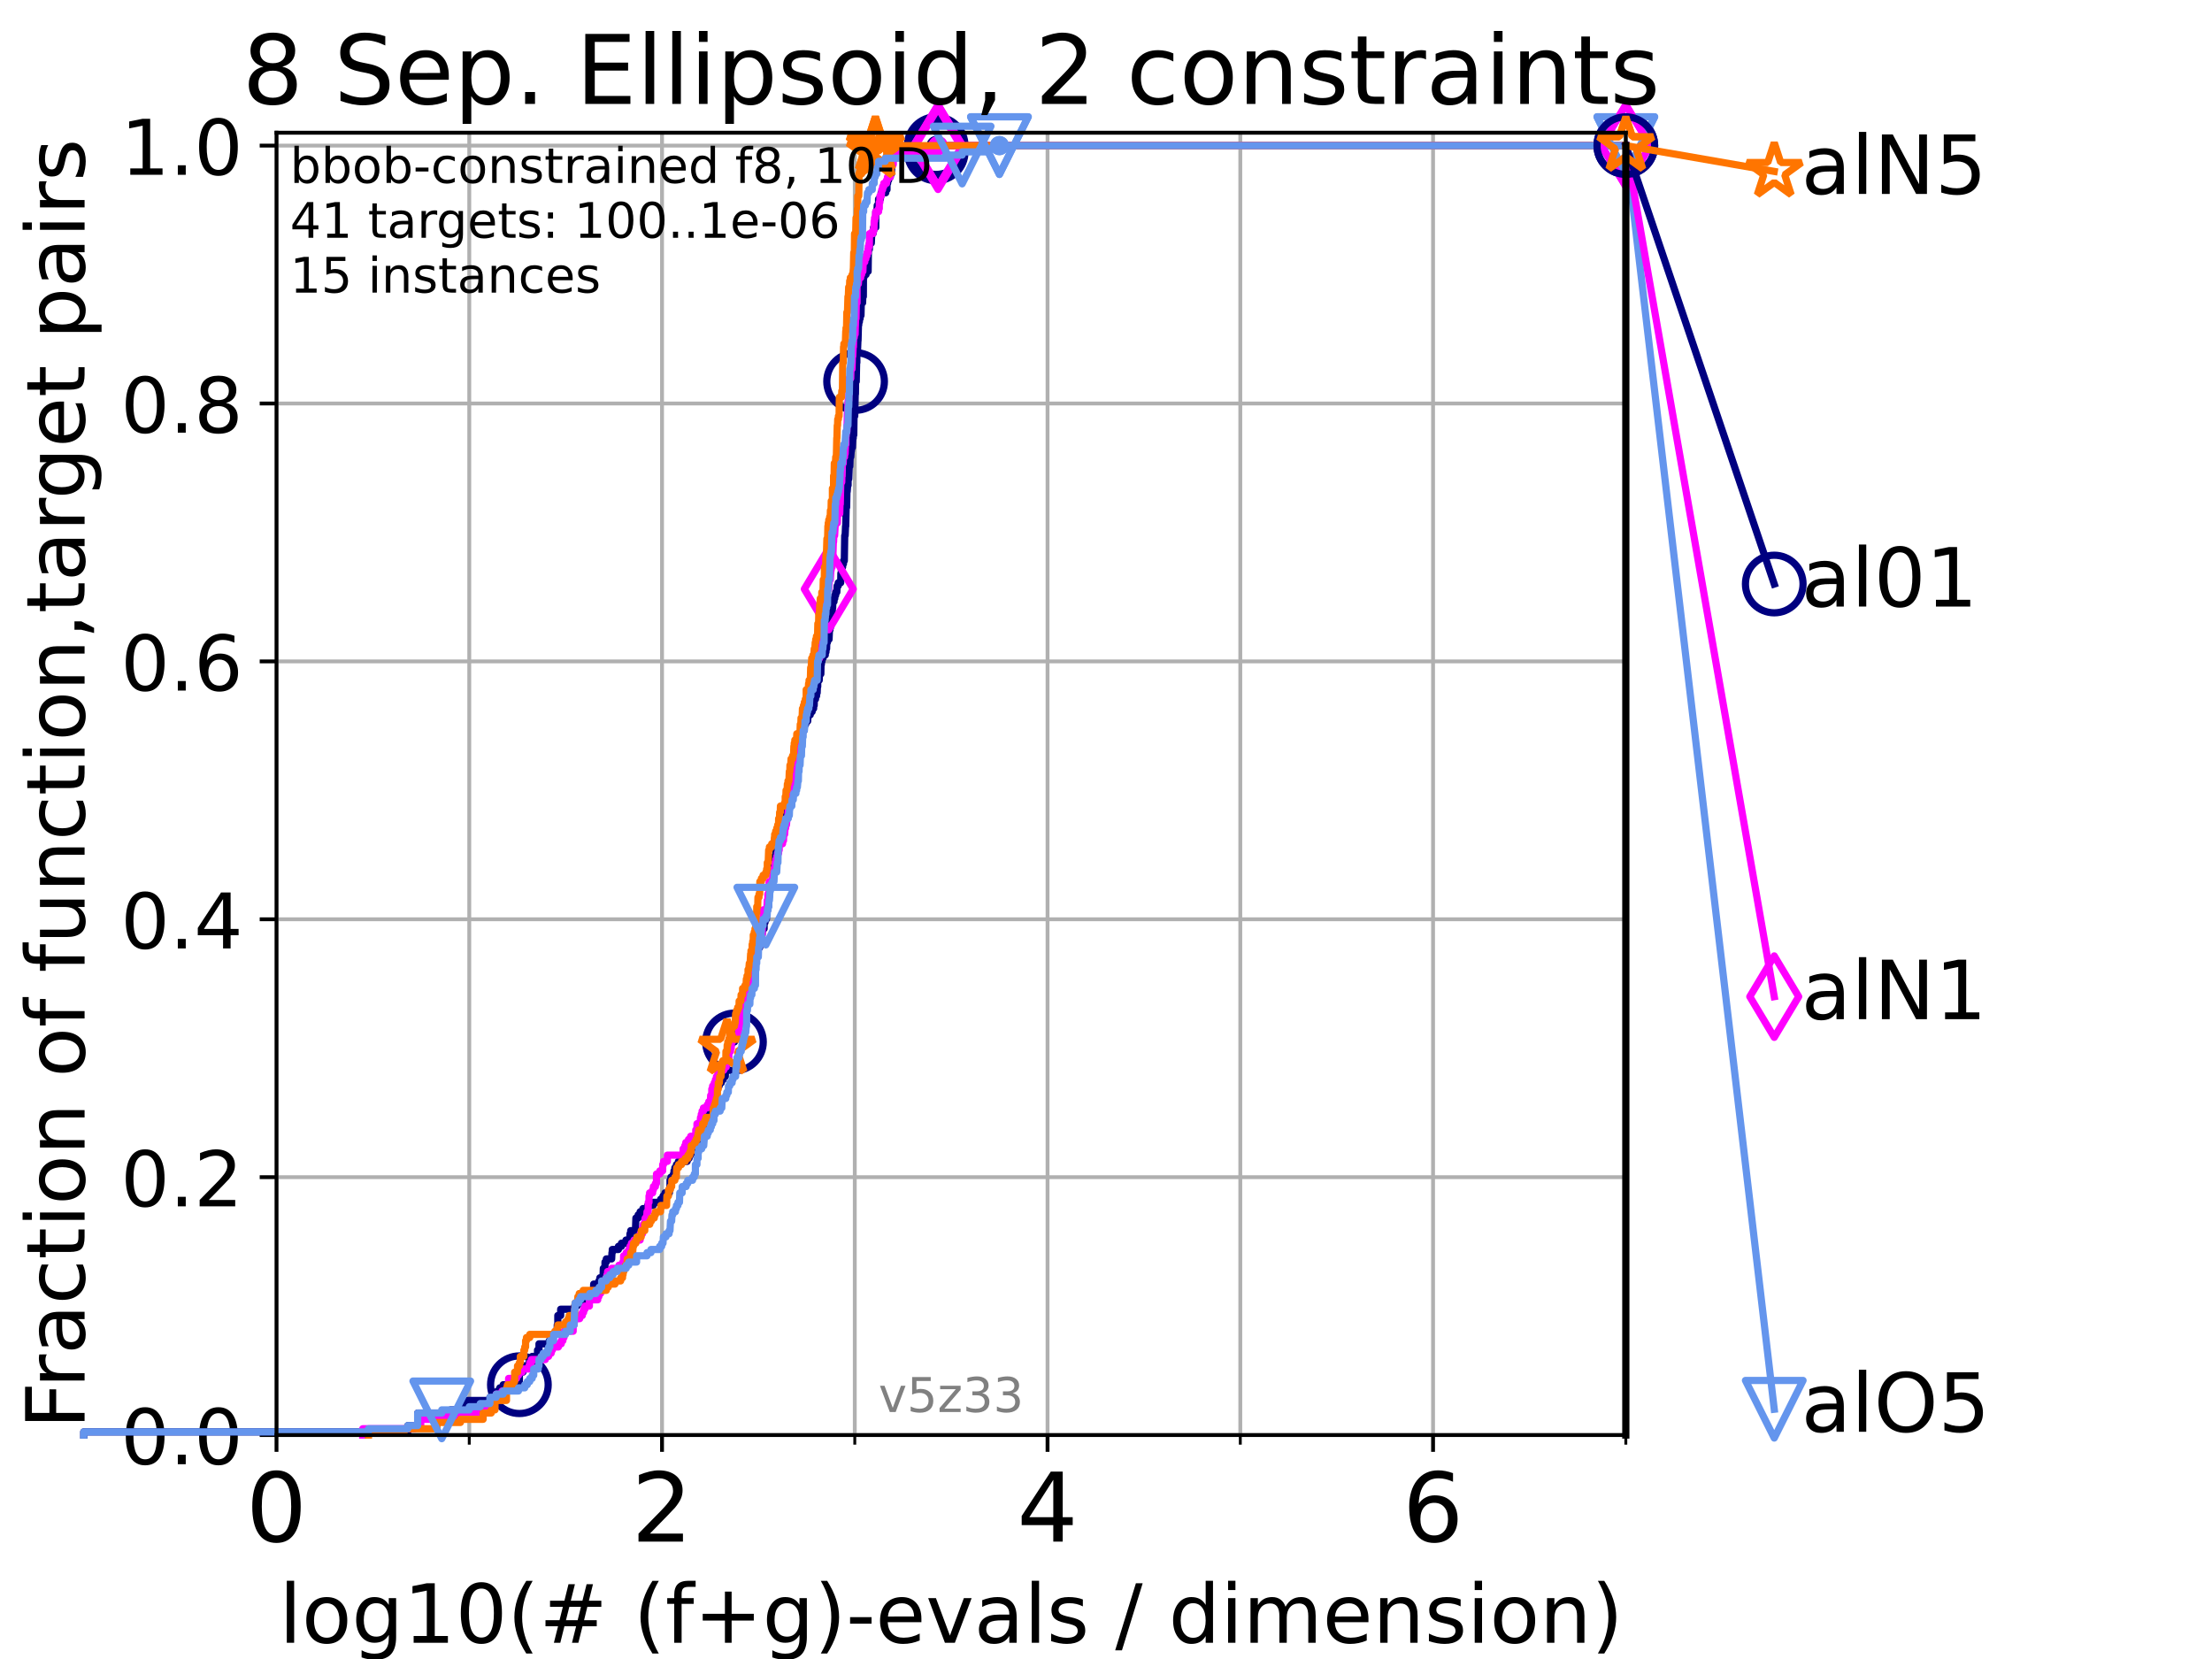 <?xml version="1.0" encoding="utf-8" standalone="no"?>
<!DOCTYPE svg PUBLIC "-//W3C//DTD SVG 1.1//EN"
  "http://www.w3.org/Graphics/SVG/1.1/DTD/svg11.dtd">
<!-- Created with matplotlib (https://matplotlib.org/) -->
<svg height="345.6pt" version="1.1" viewBox="0 0 460.8 345.6" width="460.8pt" xmlns="http://www.w3.org/2000/svg" xmlns:xlink="http://www.w3.org/1999/xlink">
 <defs>
  <style type="text/css">*{stroke-linecap:butt;stroke-linejoin:round;}</style>
 </defs>
 <g id="figure_1">
  <g id="patch_1">
   <path d="M 0 345.6 
L 460.8 345.6 
L 460.8 0 
L 0 0 
z
" style="fill:#ffffff;"/>
  </g>
  <g id="axes_1">
   <g id="patch_2">
    <path d="M 57.6 298.944 
L 338.688 298.944 
L 338.688 27.648 
L 57.6 27.648 
z
" style="fill:#ffffff;"/>
   </g>
   <g id="matplotlib.axis_1">
    <g id="xtick_1">
     <g id="line2d_1">
      <path clip-path="url(#pd7aed237f4)" d="M 57.6 298.944 
L 57.6 27.648 
" style="fill:none;stroke:#b0b0b0;stroke-linecap:square;stroke-width:0.8;"/>
     </g>
     <g id="line2d_2">
      <defs>
       <path d="M 0 0 
L 0 3.5 
" id="m120ab727ca" style="stroke:#000000;stroke-width:0.8;"/>
      </defs>
      <g>
       <use style="stroke:#000000;stroke-width:0.8;" x="57.6" xlink:href="#m120ab727ca" y="298.944"/>
      </g>
     </g>
     <g id="text_1">
      <!-- 0 -->
      <g transform="translate(51.237 321.141)scale(0.2 -0.2)">
       <defs>
        <path d="M 31.781 66.406 
Q 24.172 66.406 20.328 58.906 
Q 16.5 51.422 16.5 36.375 
Q 16.5 21.391 20.328 13.891 
Q 24.172 6.391 31.781 6.391 
Q 39.453 6.391 43.281 13.891 
Q 47.125 21.391 47.125 36.375 
Q 47.125 51.422 43.281 58.906 
Q 39.453 66.406 31.781 66.406 
z
M 31.781 74.219 
Q 44.047 74.219 50.516 64.516 
Q 56.984 54.828 56.984 36.375 
Q 56.984 17.969 50.516 8.266 
Q 44.047 -1.422 31.781 -1.422 
Q 19.531 -1.422 13.062 8.266 
Q 6.594 17.969 6.594 36.375 
Q 6.594 54.828 13.062 64.516 
Q 19.531 74.219 31.781 74.219 
z
" id="DejaVuSans-48"/>
       </defs>
       <use xlink:href="#DejaVuSans-48"/>
      </g>
     </g>
    </g>
    <g id="xtick_2">
     <g id="line2d_3">
      <path clip-path="url(#pd7aed237f4)" d="M 137.911 298.944 
L 137.911 27.648 
" style="fill:none;stroke:#b0b0b0;stroke-linecap:square;stroke-width:0.8;"/>
     </g>
     <g id="line2d_4">
      <g>
       <use style="stroke:#000000;stroke-width:0.8;" x="137.911" xlink:href="#m120ab727ca" y="298.944"/>
      </g>
     </g>
     <g id="text_2">
      <!-- 2 -->
      <g transform="translate(131.548 321.141)scale(0.2 -0.2)">
       <defs>
        <path d="M 19.188 8.297 
L 53.609 8.297 
L 53.609 0 
L 7.328 0 
L 7.328 8.297 
Q 12.938 14.109 22.625 23.891 
Q 32.328 33.688 34.812 36.531 
Q 39.547 41.844 41.422 45.531 
Q 43.312 49.219 43.312 52.781 
Q 43.312 58.594 39.234 62.25 
Q 35.156 65.922 28.609 65.922 
Q 23.969 65.922 18.812 64.312 
Q 13.672 62.703 7.812 59.422 
L 7.812 69.391 
Q 13.766 71.781 18.938 73 
Q 24.125 74.219 28.422 74.219 
Q 39.75 74.219 46.484 68.547 
Q 53.219 62.891 53.219 53.422 
Q 53.219 48.922 51.531 44.891 
Q 49.859 40.875 45.406 35.406 
Q 44.188 33.984 37.641 27.219 
Q 31.109 20.453 19.188 8.297 
z
" id="DejaVuSans-50"/>
       </defs>
       <use xlink:href="#DejaVuSans-50"/>
      </g>
     </g>
    </g>
    <g id="xtick_3">
     <g id="line2d_5">
      <path clip-path="url(#pd7aed237f4)" d="M 218.222 298.944 
L 218.222 27.648 
" style="fill:none;stroke:#b0b0b0;stroke-linecap:square;stroke-width:0.8;"/>
     </g>
     <g id="line2d_6">
      <g>
       <use style="stroke:#000000;stroke-width:0.8;" x="218.222" xlink:href="#m120ab727ca" y="298.944"/>
      </g>
     </g>
     <g id="text_3">
      <!-- 4 -->
      <g transform="translate(211.859 321.141)scale(0.2 -0.2)">
       <defs>
        <path d="M 37.797 64.312 
L 12.891 25.391 
L 37.797 25.391 
z
M 35.203 72.906 
L 47.609 72.906 
L 47.609 25.391 
L 58.016 25.391 
L 58.016 17.188 
L 47.609 17.188 
L 47.609 0 
L 37.797 0 
L 37.797 17.188 
L 4.891 17.188 
L 4.891 26.703 
z
" id="DejaVuSans-52"/>
       </defs>
       <use xlink:href="#DejaVuSans-52"/>
      </g>
     </g>
    </g>
    <g id="xtick_4">
     <g id="line2d_7">
      <path clip-path="url(#pd7aed237f4)" d="M 298.533 298.944 
L 298.533 27.648 
" style="fill:none;stroke:#b0b0b0;stroke-linecap:square;stroke-width:0.8;"/>
     </g>
     <g id="line2d_8">
      <g>
       <use style="stroke:#000000;stroke-width:0.8;" x="298.533" xlink:href="#m120ab727ca" y="298.944"/>
      </g>
     </g>
     <g id="text_4">
      <!-- 6 -->
      <g transform="translate(292.17 321.141)scale(0.2 -0.2)">
       <defs>
        <path d="M 33.016 40.375 
Q 26.375 40.375 22.484 35.828 
Q 18.609 31.297 18.609 23.391 
Q 18.609 15.531 22.484 10.953 
Q 26.375 6.391 33.016 6.391 
Q 39.656 6.391 43.531 10.953 
Q 47.406 15.531 47.406 23.391 
Q 47.406 31.297 43.531 35.828 
Q 39.656 40.375 33.016 40.375 
z
M 52.594 71.297 
L 52.594 62.312 
Q 48.875 64.062 45.094 64.984 
Q 41.312 65.922 37.594 65.922 
Q 27.828 65.922 22.672 59.328 
Q 17.531 52.734 16.797 39.406 
Q 19.672 43.656 24.016 45.922 
Q 28.375 48.188 33.594 48.188 
Q 44.578 48.188 50.953 41.516 
Q 57.328 34.859 57.328 23.391 
Q 57.328 12.156 50.688 5.359 
Q 44.047 -1.422 33.016 -1.422 
Q 20.359 -1.422 13.672 8.266 
Q 6.984 17.969 6.984 36.375 
Q 6.984 53.656 15.188 63.938 
Q 23.391 74.219 37.203 74.219 
Q 40.922 74.219 44.703 73.484 
Q 48.484 72.75 52.594 71.297 
z
" id="DejaVuSans-54"/>
       </defs>
       <use xlink:href="#DejaVuSans-54"/>
      </g>
     </g>
    </g>
    <g id="xtick_5">
     <g id="line2d_9">
      <path clip-path="url(#pd7aed237f4)" d="M 97.755 298.944 
L 97.755 27.648 
" style="fill:none;stroke:#b0b0b0;stroke-linecap:square;stroke-width:0.8;"/>
     </g>
     <g id="line2d_10">
      <defs>
       <path d="M 0 0 
L 0 2 
" id="m2a00ef4dc8" style="stroke:#000000;stroke-width:0.6;"/>
      </defs>
      <g>
       <use style="stroke:#000000;stroke-width:0.6;" x="97.755" xlink:href="#m2a00ef4dc8" y="298.944"/>
      </g>
     </g>
    </g>
    <g id="xtick_6">
     <g id="line2d_11">
      <path clip-path="url(#pd7aed237f4)" d="M 178.066 298.944 
L 178.066 27.648 
" style="fill:none;stroke:#b0b0b0;stroke-linecap:square;stroke-width:0.8;"/>
     </g>
     <g id="line2d_12">
      <g>
       <use style="stroke:#000000;stroke-width:0.6;" x="178.066" xlink:href="#m2a00ef4dc8" y="298.944"/>
      </g>
     </g>
    </g>
    <g id="xtick_7">
     <g id="line2d_13">
      <path clip-path="url(#pd7aed237f4)" d="M 258.377 298.944 
L 258.377 27.648 
" style="fill:none;stroke:#b0b0b0;stroke-linecap:square;stroke-width:0.8;"/>
     </g>
     <g id="line2d_14">
      <g>
       <use style="stroke:#000000;stroke-width:0.6;" x="258.377" xlink:href="#m2a00ef4dc8" y="298.944"/>
      </g>
     </g>
    </g>
    <g id="xtick_8">
     <g id="line2d_15">
      <path clip-path="url(#pd7aed237f4)" d="M 338.688 298.944 
L 338.688 27.648 
" style="fill:none;stroke:#b0b0b0;stroke-linecap:square;stroke-width:0.8;"/>
     </g>
     <g id="line2d_16">
      <g>
       <use style="stroke:#000000;stroke-width:0.6;" x="338.688" xlink:href="#m2a00ef4dc8" y="298.944"/>
      </g>
     </g>
    </g>
    <g id="text_5">
     <!-- log10(# (f+g)-evals / dimension) -->
     <g transform="translate(58.145 342.218)scale(0.17 -0.17)">
      <defs>
       <path d="M 9.422 75.984 
L 18.406 75.984 
L 18.406 0 
L 9.422 0 
z
" id="DejaVuSans-108"/>
       <path d="M 30.609 48.391 
Q 23.391 48.391 19.188 42.75 
Q 14.984 37.109 14.984 27.297 
Q 14.984 17.484 19.156 11.844 
Q 23.344 6.203 30.609 6.203 
Q 37.797 6.203 41.984 11.859 
Q 46.188 17.531 46.188 27.297 
Q 46.188 37.016 41.984 42.703 
Q 37.797 48.391 30.609 48.391 
z
M 30.609 56 
Q 42.328 56 49.016 48.375 
Q 55.719 40.766 55.719 27.297 
Q 55.719 13.875 49.016 6.219 
Q 42.328 -1.422 30.609 -1.422 
Q 18.844 -1.422 12.172 6.219 
Q 5.516 13.875 5.516 27.297 
Q 5.516 40.766 12.172 48.375 
Q 18.844 56 30.609 56 
z
" id="DejaVuSans-111"/>
       <path d="M 45.406 27.984 
Q 45.406 37.75 41.375 43.109 
Q 37.359 48.484 30.078 48.484 
Q 22.859 48.484 18.828 43.109 
Q 14.797 37.75 14.797 27.984 
Q 14.797 18.266 18.828 12.891 
Q 22.859 7.516 30.078 7.516 
Q 37.359 7.516 41.375 12.891 
Q 45.406 18.266 45.406 27.984 
z
M 54.391 6.781 
Q 54.391 -7.172 48.188 -13.984 
Q 42 -20.797 29.203 -20.797 
Q 24.469 -20.797 20.266 -20.094 
Q 16.062 -19.391 12.109 -17.922 
L 12.109 -9.188 
Q 16.062 -11.328 19.922 -12.344 
Q 23.781 -13.375 27.781 -13.375 
Q 36.625 -13.375 41.016 -8.766 
Q 45.406 -4.156 45.406 5.172 
L 45.406 9.625 
Q 42.625 4.781 38.281 2.391 
Q 33.938 0 27.875 0 
Q 17.828 0 11.672 7.656 
Q 5.516 15.328 5.516 27.984 
Q 5.516 40.672 11.672 48.328 
Q 17.828 56 27.875 56 
Q 33.938 56 38.281 53.609 
Q 42.625 51.219 45.406 46.391 
L 45.406 54.688 
L 54.391 54.688 
z
" id="DejaVuSans-103"/>
       <path d="M 12.406 8.297 
L 28.516 8.297 
L 28.516 63.922 
L 10.984 60.406 
L 10.984 69.391 
L 28.422 72.906 
L 38.281 72.906 
L 38.281 8.297 
L 54.391 8.297 
L 54.391 0 
L 12.406 0 
z
" id="DejaVuSans-49"/>
       <path d="M 31 75.875 
Q 24.469 64.656 21.281 53.656 
Q 18.109 42.672 18.109 31.391 
Q 18.109 20.125 21.312 9.062 
Q 24.516 -2 31 -13.188 
L 23.188 -13.188 
Q 15.875 -1.703 12.234 9.375 
Q 8.594 20.453 8.594 31.391 
Q 8.594 42.281 12.203 53.312 
Q 15.828 64.359 23.188 75.875 
z
" id="DejaVuSans-40"/>
       <path d="M 51.125 44 
L 36.922 44 
L 32.812 27.688 
L 47.125 27.688 
z
M 43.797 71.781 
L 38.719 51.516 
L 52.984 51.516 
L 58.109 71.781 
L 65.922 71.781 
L 60.891 51.516 
L 76.125 51.516 
L 76.125 44 
L 58.984 44 
L 54.984 27.688 
L 70.516 27.688 
L 70.516 20.219 
L 53.078 20.219 
L 48 0 
L 40.188 0 
L 45.219 20.219 
L 30.906 20.219 
L 25.875 0 
L 18.016 0 
L 23.094 20.219 
L 7.719 20.219 
L 7.719 27.688 
L 24.906 27.688 
L 29 44 
L 13.281 44 
L 13.281 51.516 
L 30.906 51.516 
L 35.891 71.781 
z
" id="DejaVuSans-35"/>
       <path id="DejaVuSans-32"/>
       <path d="M 37.109 75.984 
L 37.109 68.5 
L 28.516 68.5 
Q 23.688 68.5 21.797 66.547 
Q 19.922 64.594 19.922 59.516 
L 19.922 54.688 
L 34.719 54.688 
L 34.719 47.703 
L 19.922 47.703 
L 19.922 0 
L 10.891 0 
L 10.891 47.703 
L 2.297 47.703 
L 2.297 54.688 
L 10.891 54.688 
L 10.891 58.5 
Q 10.891 67.625 15.141 71.797 
Q 19.391 75.984 28.609 75.984 
z
" id="DejaVuSans-102"/>
       <path d="M 46 62.703 
L 46 35.5 
L 73.188 35.5 
L 73.188 27.203 
L 46 27.203 
L 46 0 
L 37.797 0 
L 37.797 27.203 
L 10.594 27.203 
L 10.594 35.5 
L 37.797 35.5 
L 37.797 62.703 
z
" id="DejaVuSans-43"/>
       <path d="M 8.016 75.875 
L 15.828 75.875 
Q 23.141 64.359 26.781 53.312 
Q 30.422 42.281 30.422 31.391 
Q 30.422 20.453 26.781 9.375 
Q 23.141 -1.703 15.828 -13.188 
L 8.016 -13.188 
Q 14.5 -2 17.703 9.062 
Q 20.906 20.125 20.906 31.391 
Q 20.906 42.672 17.703 53.656 
Q 14.5 64.656 8.016 75.875 
z
" id="DejaVuSans-41"/>
       <path d="M 4.891 31.391 
L 31.203 31.391 
L 31.203 23.391 
L 4.891 23.391 
z
" id="DejaVuSans-45"/>
       <path d="M 56.203 29.594 
L 56.203 25.203 
L 14.891 25.203 
Q 15.484 15.922 20.484 11.062 
Q 25.484 6.203 34.422 6.203 
Q 39.594 6.203 44.453 7.469 
Q 49.312 8.734 54.109 11.281 
L 54.109 2.781 
Q 49.266 0.734 44.188 -0.344 
Q 39.109 -1.422 33.891 -1.422 
Q 20.797 -1.422 13.156 6.188 
Q 5.516 13.812 5.516 26.812 
Q 5.516 40.234 12.766 48.109 
Q 20.016 56 32.328 56 
Q 43.359 56 49.781 48.891 
Q 56.203 41.797 56.203 29.594 
z
M 47.219 32.234 
Q 47.125 39.594 43.094 43.984 
Q 39.062 48.391 32.422 48.391 
Q 24.906 48.391 20.391 44.141 
Q 15.875 39.891 15.188 32.172 
z
" id="DejaVuSans-101"/>
       <path d="M 2.984 54.688 
L 12.5 54.688 
L 29.594 8.797 
L 46.688 54.688 
L 56.203 54.688 
L 35.688 0 
L 23.484 0 
z
" id="DejaVuSans-118"/>
       <path d="M 34.281 27.484 
Q 23.391 27.484 19.188 25 
Q 14.984 22.516 14.984 16.5 
Q 14.984 11.719 18.141 8.906 
Q 21.297 6.109 26.703 6.109 
Q 34.188 6.109 38.703 11.406 
Q 43.219 16.703 43.219 25.484 
L 43.219 27.484 
z
M 52.203 31.203 
L 52.203 0 
L 43.219 0 
L 43.219 8.297 
Q 40.141 3.328 35.547 0.953 
Q 30.953 -1.422 24.312 -1.422 
Q 15.922 -1.422 10.953 3.297 
Q 6 8.016 6 15.922 
Q 6 25.141 12.172 29.828 
Q 18.359 34.516 30.609 34.516 
L 43.219 34.516 
L 43.219 35.406 
Q 43.219 41.609 39.141 45 
Q 35.062 48.391 27.688 48.391 
Q 23 48.391 18.547 47.266 
Q 14.109 46.141 10.016 43.891 
L 10.016 52.203 
Q 14.938 54.109 19.578 55.047 
Q 24.219 56 28.609 56 
Q 40.484 56 46.344 49.844 
Q 52.203 43.703 52.203 31.203 
z
" id="DejaVuSans-97"/>
       <path d="M 44.281 53.078 
L 44.281 44.578 
Q 40.484 46.531 36.375 47.5 
Q 32.281 48.484 27.875 48.484 
Q 21.188 48.484 17.844 46.438 
Q 14.5 44.391 14.5 40.281 
Q 14.5 37.156 16.891 35.375 
Q 19.281 33.594 26.516 31.984 
L 29.594 31.297 
Q 39.156 29.25 43.188 25.516 
Q 47.219 21.781 47.219 15.094 
Q 47.219 7.469 41.188 3.016 
Q 35.156 -1.422 24.609 -1.422 
Q 20.219 -1.422 15.453 -0.562 
Q 10.688 0.297 5.422 2 
L 5.422 11.281 
Q 10.406 8.688 15.234 7.391 
Q 20.062 6.109 24.812 6.109 
Q 31.156 6.109 34.562 8.281 
Q 37.984 10.453 37.984 14.406 
Q 37.984 18.062 35.516 20.016 
Q 33.062 21.969 24.703 23.781 
L 21.578 24.516 
Q 13.234 26.266 9.516 29.906 
Q 5.812 33.547 5.812 39.891 
Q 5.812 47.609 11.281 51.797 
Q 16.75 56 26.812 56 
Q 31.781 56 36.172 55.266 
Q 40.578 54.547 44.281 53.078 
z
" id="DejaVuSans-115"/>
       <path d="M 25.391 72.906 
L 33.688 72.906 
L 8.297 -9.281 
L 0 -9.281 
z
" id="DejaVuSans-47"/>
       <path d="M 45.406 46.391 
L 45.406 75.984 
L 54.391 75.984 
L 54.391 0 
L 45.406 0 
L 45.406 8.203 
Q 42.578 3.328 38.25 0.953 
Q 33.938 -1.422 27.875 -1.422 
Q 17.969 -1.422 11.734 6.484 
Q 5.516 14.406 5.516 27.297 
Q 5.516 40.188 11.734 48.094 
Q 17.969 56 27.875 56 
Q 33.938 56 38.25 53.625 
Q 42.578 51.266 45.406 46.391 
z
M 14.797 27.297 
Q 14.797 17.391 18.875 11.75 
Q 22.953 6.109 30.078 6.109 
Q 37.203 6.109 41.297 11.75 
Q 45.406 17.391 45.406 27.297 
Q 45.406 37.203 41.297 42.844 
Q 37.203 48.484 30.078 48.484 
Q 22.953 48.484 18.875 42.844 
Q 14.797 37.203 14.797 27.297 
z
" id="DejaVuSans-100"/>
       <path d="M 9.422 54.688 
L 18.406 54.688 
L 18.406 0 
L 9.422 0 
z
M 9.422 75.984 
L 18.406 75.984 
L 18.406 64.594 
L 9.422 64.594 
z
" id="DejaVuSans-105"/>
       <path d="M 52 44.188 
Q 55.375 50.25 60.062 53.125 
Q 64.75 56 71.094 56 
Q 79.641 56 84.281 50.016 
Q 88.922 44.047 88.922 33.016 
L 88.922 0 
L 79.891 0 
L 79.891 32.719 
Q 79.891 40.578 77.094 44.375 
Q 74.312 48.188 68.609 48.188 
Q 61.625 48.188 57.562 43.547 
Q 53.516 38.922 53.516 30.906 
L 53.516 0 
L 44.484 0 
L 44.484 32.719 
Q 44.484 40.625 41.703 44.406 
Q 38.922 48.188 33.109 48.188 
Q 26.219 48.188 22.156 43.531 
Q 18.109 38.875 18.109 30.906 
L 18.109 0 
L 9.078 0 
L 9.078 54.688 
L 18.109 54.688 
L 18.109 46.188 
Q 21.188 51.219 25.484 53.609 
Q 29.781 56 35.688 56 
Q 41.656 56 45.828 52.969 
Q 50 49.953 52 44.188 
z
" id="DejaVuSans-109"/>
       <path d="M 54.891 33.016 
L 54.891 0 
L 45.906 0 
L 45.906 32.719 
Q 45.906 40.484 42.875 44.328 
Q 39.844 48.188 33.797 48.188 
Q 26.516 48.188 22.312 43.547 
Q 18.109 38.922 18.109 30.906 
L 18.109 0 
L 9.078 0 
L 9.078 54.688 
L 18.109 54.688 
L 18.109 46.188 
Q 21.344 51.125 25.703 53.562 
Q 30.078 56 35.797 56 
Q 45.219 56 50.047 50.172 
Q 54.891 44.344 54.891 33.016 
z
" id="DejaVuSans-110"/>
      </defs>
      <use xlink:href="#DejaVuSans-108"/>
      <use x="27.783" xlink:href="#DejaVuSans-111"/>
      <use x="88.965" xlink:href="#DejaVuSans-103"/>
      <use x="152.441" xlink:href="#DejaVuSans-49"/>
      <use x="216.064" xlink:href="#DejaVuSans-48"/>
      <use x="279.688" xlink:href="#DejaVuSans-40"/>
      <use x="318.701" xlink:href="#DejaVuSans-35"/>
      <use x="402.49" xlink:href="#DejaVuSans-32"/>
      <use x="434.277" xlink:href="#DejaVuSans-40"/>
      <use x="473.291" xlink:href="#DejaVuSans-102"/>
      <use x="508.496" xlink:href="#DejaVuSans-43"/>
      <use x="592.285" xlink:href="#DejaVuSans-103"/>
      <use x="655.762" xlink:href="#DejaVuSans-41"/>
      <use x="694.775" xlink:href="#DejaVuSans-45"/>
      <use x="730.859" xlink:href="#DejaVuSans-101"/>
      <use x="792.383" xlink:href="#DejaVuSans-118"/>
      <use x="851.562" xlink:href="#DejaVuSans-97"/>
      <use x="912.842" xlink:href="#DejaVuSans-108"/>
      <use x="940.625" xlink:href="#DejaVuSans-115"/>
      <use x="992.725" xlink:href="#DejaVuSans-32"/>
      <use x="1024.512" xlink:href="#DejaVuSans-47"/>
      <use x="1058.203" xlink:href="#DejaVuSans-32"/>
      <use x="1089.99" xlink:href="#DejaVuSans-100"/>
      <use x="1153.467" xlink:href="#DejaVuSans-105"/>
      <use x="1181.25" xlink:href="#DejaVuSans-109"/>
      <use x="1278.662" xlink:href="#DejaVuSans-101"/>
      <use x="1340.186" xlink:href="#DejaVuSans-110"/>
      <use x="1403.564" xlink:href="#DejaVuSans-115"/>
      <use x="1455.664" xlink:href="#DejaVuSans-105"/>
      <use x="1483.447" xlink:href="#DejaVuSans-111"/>
      <use x="1544.629" xlink:href="#DejaVuSans-110"/>
      <use x="1608.008" xlink:href="#DejaVuSans-41"/>
     </g>
    </g>
   </g>
   <g id="matplotlib.axis_2">
    <g id="ytick_1">
     <g id="line2d_17">
      <path clip-path="url(#pd7aed237f4)" d="M 57.6 298.944 
L 338.688 298.944 
" style="fill:none;stroke:#b0b0b0;stroke-linecap:square;stroke-width:0.8;"/>
     </g>
     <g id="line2d_18">
      <defs>
       <path d="M 0 0 
L -3.5 0 
" id="mf324e8a638" style="stroke:#000000;stroke-width:0.8;"/>
      </defs>
      <g>
       <use style="stroke:#000000;stroke-width:0.8;" x="57.6" xlink:href="#mf324e8a638" y="298.944"/>
      </g>
     </g>
     <g id="text_6">
      <!-- 0.0 -->
      <g transform="translate(25.155 305.023)scale(0.16 -0.16)">
       <defs>
        <path d="M 10.688 12.406 
L 21 12.406 
L 21 0 
L 10.688 0 
z
" id="DejaVuSans-46"/>
       </defs>
       <use xlink:href="#DejaVuSans-48"/>
       <use x="63.623" xlink:href="#DejaVuSans-46"/>
       <use x="95.41" xlink:href="#DejaVuSans-48"/>
      </g>
     </g>
    </g>
    <g id="ytick_2">
     <g id="line2d_19">
      <path clip-path="url(#pd7aed237f4)" d="M 57.6 245.222 
L 338.688 245.222 
" style="fill:none;stroke:#b0b0b0;stroke-linecap:square;stroke-width:0.8;"/>
     </g>
     <g id="line2d_20">
      <g>
       <use style="stroke:#000000;stroke-width:0.8;" x="57.6" xlink:href="#mf324e8a638" y="245.222"/>
      </g>
     </g>
     <g id="text_7">
      <!-- 0.2 -->
      <g transform="translate(25.155 251.301)scale(0.16 -0.16)">
       <use xlink:href="#DejaVuSans-48"/>
       <use x="63.623" xlink:href="#DejaVuSans-46"/>
       <use x="95.41" xlink:href="#DejaVuSans-50"/>
      </g>
     </g>
    </g>
    <g id="ytick_3">
     <g id="line2d_21">
      <path clip-path="url(#pd7aed237f4)" d="M 57.6 191.5 
L 338.688 191.5 
" style="fill:none;stroke:#b0b0b0;stroke-linecap:square;stroke-width:0.8;"/>
     </g>
     <g id="line2d_22">
      <g>
       <use style="stroke:#000000;stroke-width:0.8;" x="57.6" xlink:href="#mf324e8a638" y="191.5"/>
      </g>
     </g>
     <g id="text_8">
      <!-- 0.4 -->
      <g transform="translate(25.155 197.579)scale(0.16 -0.16)">
       <use xlink:href="#DejaVuSans-48"/>
       <use x="63.623" xlink:href="#DejaVuSans-46"/>
       <use x="95.41" xlink:href="#DejaVuSans-52"/>
      </g>
     </g>
    </g>
    <g id="ytick_4">
     <g id="line2d_23">
      <path clip-path="url(#pd7aed237f4)" d="M 57.6 137.778 
L 338.688 137.778 
" style="fill:none;stroke:#b0b0b0;stroke-linecap:square;stroke-width:0.8;"/>
     </g>
     <g id="line2d_24">
      <g>
       <use style="stroke:#000000;stroke-width:0.8;" x="57.6" xlink:href="#mf324e8a638" y="137.778"/>
      </g>
     </g>
     <g id="text_9">
      <!-- 0.6 -->
      <g transform="translate(25.155 143.857)scale(0.16 -0.16)">
       <use xlink:href="#DejaVuSans-48"/>
       <use x="63.623" xlink:href="#DejaVuSans-46"/>
       <use x="95.41" xlink:href="#DejaVuSans-54"/>
      </g>
     </g>
    </g>
    <g id="ytick_5">
     <g id="line2d_25">
      <path clip-path="url(#pd7aed237f4)" d="M 57.6 84.056 
L 338.688 84.056 
" style="fill:none;stroke:#b0b0b0;stroke-linecap:square;stroke-width:0.8;"/>
     </g>
     <g id="line2d_26">
      <g>
       <use style="stroke:#000000;stroke-width:0.8;" x="57.6" xlink:href="#mf324e8a638" y="84.056"/>
      </g>
     </g>
     <g id="text_10">
      <!-- 0.8 -->
      <g transform="translate(25.155 90.135)scale(0.16 -0.16)">
       <defs>
        <path d="M 31.781 34.625 
Q 24.75 34.625 20.719 30.859 
Q 16.703 27.094 16.703 20.516 
Q 16.703 13.922 20.719 10.156 
Q 24.75 6.391 31.781 6.391 
Q 38.812 6.391 42.859 10.172 
Q 46.922 13.969 46.922 20.516 
Q 46.922 27.094 42.891 30.859 
Q 38.875 34.625 31.781 34.625 
z
M 21.922 38.812 
Q 15.578 40.375 12.031 44.719 
Q 8.5 49.078 8.5 55.328 
Q 8.5 64.062 14.719 69.141 
Q 20.953 74.219 31.781 74.219 
Q 42.672 74.219 48.875 69.141 
Q 55.078 64.062 55.078 55.328 
Q 55.078 49.078 51.531 44.719 
Q 48 40.375 41.703 38.812 
Q 48.828 37.156 52.797 32.312 
Q 56.781 27.484 56.781 20.516 
Q 56.781 9.906 50.312 4.234 
Q 43.844 -1.422 31.781 -1.422 
Q 19.734 -1.422 13.25 4.234 
Q 6.781 9.906 6.781 20.516 
Q 6.781 27.484 10.781 32.312 
Q 14.797 37.156 21.922 38.812 
z
M 18.312 54.391 
Q 18.312 48.734 21.844 45.562 
Q 25.391 42.391 31.781 42.391 
Q 38.141 42.391 41.719 45.562 
Q 45.312 48.734 45.312 54.391 
Q 45.312 60.062 41.719 63.234 
Q 38.141 66.406 31.781 66.406 
Q 25.391 66.406 21.844 63.234 
Q 18.312 60.062 18.312 54.391 
z
" id="DejaVuSans-56"/>
       </defs>
       <use xlink:href="#DejaVuSans-48"/>
       <use x="63.623" xlink:href="#DejaVuSans-46"/>
       <use x="95.41" xlink:href="#DejaVuSans-56"/>
      </g>
     </g>
    </g>
    <g id="ytick_6">
     <g id="line2d_27">
      <path clip-path="url(#pd7aed237f4)" d="M 57.6 30.334 
L 338.688 30.334 
" style="fill:none;stroke:#b0b0b0;stroke-linecap:square;stroke-width:0.8;"/>
     </g>
     <g id="line2d_28">
      <g>
       <use style="stroke:#000000;stroke-width:0.8;" x="57.6" xlink:href="#mf324e8a638" y="30.334"/>
      </g>
     </g>
     <g id="text_11">
      <!-- 1.0 -->
      <g transform="translate(25.155 36.413)scale(0.16 -0.16)">
       <use xlink:href="#DejaVuSans-49"/>
       <use x="63.623" xlink:href="#DejaVuSans-46"/>
       <use x="95.41" xlink:href="#DejaVuSans-48"/>
      </g>
     </g>
    </g>
    <g id="text_12">
     <!-- Fraction of function,target pairs -->
     <g transform="translate(17.62 297.681)rotate(-90)scale(0.17 -0.17)">
      <defs>
       <path d="M 9.812 72.906 
L 51.703 72.906 
L 51.703 64.594 
L 19.672 64.594 
L 19.672 43.109 
L 48.578 43.109 
L 48.578 34.812 
L 19.672 34.812 
L 19.672 0 
L 9.812 0 
z
" id="DejaVuSans-70"/>
       <path d="M 41.109 46.297 
Q 39.594 47.172 37.812 47.578 
Q 36.031 48 33.891 48 
Q 26.266 48 22.188 43.047 
Q 18.109 38.094 18.109 28.812 
L 18.109 0 
L 9.078 0 
L 9.078 54.688 
L 18.109 54.688 
L 18.109 46.188 
Q 20.953 51.172 25.484 53.578 
Q 30.031 56 36.531 56 
Q 37.453 56 38.578 55.875 
Q 39.703 55.766 41.062 55.516 
z
" id="DejaVuSans-114"/>
       <path d="M 48.781 52.594 
L 48.781 44.188 
Q 44.969 46.297 41.141 47.344 
Q 37.312 48.391 33.406 48.391 
Q 24.656 48.391 19.812 42.844 
Q 14.984 37.312 14.984 27.297 
Q 14.984 17.281 19.812 11.734 
Q 24.656 6.203 33.406 6.203 
Q 37.312 6.203 41.141 7.25 
Q 44.969 8.297 48.781 10.406 
L 48.781 2.094 
Q 45.016 0.344 40.984 -0.531 
Q 36.969 -1.422 32.422 -1.422 
Q 20.062 -1.422 12.781 6.344 
Q 5.516 14.109 5.516 27.297 
Q 5.516 40.672 12.859 48.328 
Q 20.219 56 33.016 56 
Q 37.156 56 41.109 55.141 
Q 45.062 54.297 48.781 52.594 
z
" id="DejaVuSans-99"/>
       <path d="M 18.312 70.219 
L 18.312 54.688 
L 36.812 54.688 
L 36.812 47.703 
L 18.312 47.703 
L 18.312 18.016 
Q 18.312 11.328 20.141 9.422 
Q 21.969 7.516 27.594 7.516 
L 36.812 7.516 
L 36.812 0 
L 27.594 0 
Q 17.188 0 13.234 3.875 
Q 9.281 7.766 9.281 18.016 
L 9.281 47.703 
L 2.688 47.703 
L 2.688 54.688 
L 9.281 54.688 
L 9.281 70.219 
z
" id="DejaVuSans-116"/>
       <path d="M 8.5 21.578 
L 8.5 54.688 
L 17.484 54.688 
L 17.484 21.922 
Q 17.484 14.156 20.5 10.266 
Q 23.531 6.391 29.594 6.391 
Q 36.859 6.391 41.078 11.031 
Q 45.312 15.672 45.312 23.688 
L 45.312 54.688 
L 54.297 54.688 
L 54.297 0 
L 45.312 0 
L 45.312 8.406 
Q 42.047 3.422 37.719 1 
Q 33.406 -1.422 27.688 -1.422 
Q 18.266 -1.422 13.375 4.438 
Q 8.5 10.297 8.5 21.578 
z
M 31.109 56 
z
" id="DejaVuSans-117"/>
       <path d="M 11.719 12.406 
L 22.016 12.406 
L 22.016 4 
L 14.016 -11.625 
L 7.719 -11.625 
L 11.719 4 
z
" id="DejaVuSans-44"/>
       <path d="M 18.109 8.203 
L 18.109 -20.797 
L 9.078 -20.797 
L 9.078 54.688 
L 18.109 54.688 
L 18.109 46.391 
Q 20.953 51.266 25.266 53.625 
Q 29.594 56 35.594 56 
Q 45.562 56 51.781 48.094 
Q 58.016 40.188 58.016 27.297 
Q 58.016 14.406 51.781 6.484 
Q 45.562 -1.422 35.594 -1.422 
Q 29.594 -1.422 25.266 0.953 
Q 20.953 3.328 18.109 8.203 
z
M 48.688 27.297 
Q 48.688 37.203 44.609 42.844 
Q 40.531 48.484 33.406 48.484 
Q 26.266 48.484 22.188 42.844 
Q 18.109 37.203 18.109 27.297 
Q 18.109 17.391 22.188 11.75 
Q 26.266 6.109 33.406 6.109 
Q 40.531 6.109 44.609 11.75 
Q 48.688 17.391 48.688 27.297 
z
" id="DejaVuSans-112"/>
      </defs>
      <use xlink:href="#DejaVuSans-70"/>
      <use x="50.27" xlink:href="#DejaVuSans-114"/>
      <use x="91.383" xlink:href="#DejaVuSans-97"/>
      <use x="152.662" xlink:href="#DejaVuSans-99"/>
      <use x="207.643" xlink:href="#DejaVuSans-116"/>
      <use x="246.852" xlink:href="#DejaVuSans-105"/>
      <use x="274.635" xlink:href="#DejaVuSans-111"/>
      <use x="335.816" xlink:href="#DejaVuSans-110"/>
      <use x="399.195" xlink:href="#DejaVuSans-32"/>
      <use x="430.982" xlink:href="#DejaVuSans-111"/>
      <use x="492.164" xlink:href="#DejaVuSans-102"/>
      <use x="527.369" xlink:href="#DejaVuSans-32"/>
      <use x="559.156" xlink:href="#DejaVuSans-102"/>
      <use x="594.361" xlink:href="#DejaVuSans-117"/>
      <use x="657.74" xlink:href="#DejaVuSans-110"/>
      <use x="721.119" xlink:href="#DejaVuSans-99"/>
      <use x="776.1" xlink:href="#DejaVuSans-116"/>
      <use x="815.309" xlink:href="#DejaVuSans-105"/>
      <use x="843.092" xlink:href="#DejaVuSans-111"/>
      <use x="904.273" xlink:href="#DejaVuSans-110"/>
      <use x="967.652" xlink:href="#DejaVuSans-44"/>
      <use x="999.439" xlink:href="#DejaVuSans-116"/>
      <use x="1038.648" xlink:href="#DejaVuSans-97"/>
      <use x="1099.928" xlink:href="#DejaVuSans-114"/>
      <use x="1139.291" xlink:href="#DejaVuSans-103"/>
      <use x="1202.768" xlink:href="#DejaVuSans-101"/>
      <use x="1264.291" xlink:href="#DejaVuSans-116"/>
      <use x="1303.5" xlink:href="#DejaVuSans-32"/>
      <use x="1335.287" xlink:href="#DejaVuSans-112"/>
      <use x="1398.764" xlink:href="#DejaVuSans-97"/>
      <use x="1460.043" xlink:href="#DejaVuSans-105"/>
      <use x="1487.826" xlink:href="#DejaVuSans-114"/>
      <use x="1528.939" xlink:href="#DejaVuSans-115"/>
     </g>
    </g>
   </g>
   <g id="line2d_29">
    <defs>
     <path d="M 0 1.5 
C 0.398 1.5 0.779 1.342 1.061 1.061 
C 1.342 0.779 1.5 0.398 1.5 0 
C 1.5 -0.398 1.342 -0.779 1.061 -1.061 
C 0.779 -1.342 0.398 -1.5 0 -1.5 
C -0.398 -1.5 -0.779 -1.342 -1.061 -1.061 
C -1.342 -0.779 -1.5 -0.398 -1.5 0 
C -1.5 0.398 -1.342 0.779 -1.061 1.061 
C -0.779 1.342 -0.398 1.5 0 1.5 
z
" id="m884e12a855" style="stroke:#000080;"/>
    </defs>
    <g>
     <use style="fill:#000080;stroke:#000080;" x="195.025" xlink:href="#m884e12a855" y="30.334"/>
     <use style="fill:#000080;stroke:#000080;" x="195.025" xlink:href="#m884e12a855" y="30.334"/>
    </g>
   </g>
   <g id="line2d_30">
    <path d="M 17.445 298.944 
L 17.445 298.289 
L 84.956 298.289 
L 84.956 296.979 
L 87.01 296.979 
L 87.01 294.358 
L 93.864 294.358 
L 93.864 293.703 
L 96.676 293.703 
L 96.676 293.048 
L 97.044 293.048 
L 97.044 291.737 
L 102.06 291.737 
L 102.06 291.082 
L 103.623 291.082 
L 103.623 289.772 
L 104.115 289.772 
L 104.115 289.117 
L 104.826 289.117 
L 104.826 288.462 
L 108.199 288.462 
L 108.199 285.841 
L 108.949 285.841 
L 108.949 284.531 
L 110.189 284.531 
L 110.189 283.876 
L 110.694 283.876 
L 110.694 283.22 
L 110.86 283.22 
L 110.86 282.565 
L 111.975 282.565 
L 111.975 281.255 
L 112.281 281.255 
L 112.281 279.945 
L 114.419 279.945 
L 114.419 279.29 
L 115.077 279.29 
L 115.077 278.634 
L 115.206 278.634 
L 115.206 277.979 
L 115.835 277.979 
L 115.835 277.324 
L 116.081 277.324 
L 116.081 276.014 
L 116.203 276.014 
L 116.203 274.048 
L 116.798 274.048 
L 116.798 272.738 
L 119.702 272.738 
L 119.702 272.083 
L 120.191 272.083 
L 120.191 271.428 
L 121.219 271.428 
L 121.219 270.773 
L 123.03 270.773 
L 123.03 270.118 
L 123.594 270.118 
L 123.673 267.497 
L 124.744 267.497 
L 124.744 266.842 
L 124.965 266.842 
L 124.965 266.187 
L 125.612 266.187 
L 125.683 264.221 
L 126.031 264.221 
L 126.031 262.911 
L 126.304 262.911 
L 126.304 262.256 
L 127.421 262.256 
L 127.485 260.946 
L 127.548 260.946 
L 127.548 260.29 
L 128.827 260.29 
L 128.827 259.635 
L 129.461 259.635 
L 129.461 258.98 
L 130.398 258.98 
L 130.398 258.325 
L 131.185 258.325 
L 131.236 257.015 
L 131.389 257.015 
L 131.389 256.36 
L 132.375 256.36 
L 132.47 253.739 
L 132.94 253.739 
L 132.94 253.084 
L 133.353 253.084 
L 133.353 252.429 
L 133.932 252.429 
L 133.932 251.773 
L 134.912 251.773 
L 134.912 251.118 
L 136.073 251.118 
L 136.073 250.463 
L 137.63 250.463 
L 137.63 249.808 
L 138.119 249.808 
L 138.119 249.153 
L 138.528 249.153 
L 138.528 248.498 
L 139.446 248.498 
L 139.446 247.843 
L 139.573 247.843 
L 139.573 245.877 
L 139.762 245.877 
L 139.762 245.222 
L 140.287 245.222 
L 140.287 244.567 
L 140.409 244.567 
L 140.409 243.912 
L 140.589 243.912 
L 140.589 243.257 
L 140.915 243.257 
L 140.915 242.601 
L 141.321 242.601 
L 141.321 241.946 
L 143.144 241.946 
L 143.144 241.291 
L 143.553 241.291 
L 143.553 240.636 
L 143.878 240.636 
L 143.878 239.981 
L 144.439 239.981 
L 144.439 239.326 
L 144.582 239.326 
L 144.582 238.671 
L 146.129 238.671 
L 146.129 238.015 
L 146.367 238.015 
L 146.41 236.05 
L 146.917 236.05 
L 146.917 234.74 
L 147.041 234.74 
L 147.103 233.429 
L 147.55 233.429 
L 147.55 232.119 
L 147.986 232.119 
L 147.986 231.464 
L 148.258 231.464 
L 148.297 230.154 
L 148.469 230.154 
L 148.469 229.499 
L 148.62 229.499 
L 148.658 228.188 
L 149.178 228.188 
L 149.196 226.878 
L 149.468 226.878 
L 149.468 226.223 
L 149.824 226.223 
L 149.824 225.568 
L 150.258 225.568 
L 150.258 224.912 
L 150.649 224.912 
L 150.649 224.257 
L 151.097 224.257 
L 151.13 222.947 
L 151.309 222.947 
L 151.357 221.637 
L 151.438 221.637 
L 151.502 219.016 
L 152.037 219.016 
L 152.037 217.706 
L 152.33 217.706 
L 152.33 217.051 
L 153.003 217.051 
L 153.018 215.74 
L 153.323 215.74 
L 153.395 213.775 
L 153.694 213.775 
L 153.694 213.12 
L 154.126 213.12 
L 154.126 212.465 
L 154.561 212.465 
L 154.628 209.189 
L 154.827 209.189 
L 154.841 207.879 
L 155.142 207.879 
L 155.142 207.224 
L 155.552 207.224 
L 155.552 206.568 
L 155.691 206.568 
L 155.742 205.258 
L 155.829 205.258 
L 155.829 204.603 
L 156.503 204.603 
L 156.575 202.638 
L 156.646 202.638 
L 156.729 201.327 
L 156.765 201.327 
L 156.765 200.672 
L 157.128 200.672 
L 157.174 198.707 
L 157.54 198.707 
L 157.54 198.052 
L 157.899 198.052 
L 157.899 197.396 
L 158.261 197.396 
L 158.261 196.086 
L 158.498 196.086 
L 158.498 195.431 
L 158.637 195.431 
L 158.637 194.776 
L 158.753 194.776 
L 158.848 193.465 
L 159.181 193.465 
L 159.191 192.155 
L 159.375 192.155 
L 159.375 191.5 
L 159.658 191.5 
L 159.708 189.535 
L 159.966 189.535 
L 159.966 188.879 
L 160.084 188.879 
L 160.181 186.914 
L 160.211 186.914 
L 160.317 184.949 
L 160.623 184.949 
L 160.623 184.293 
L 160.84 184.293 
L 160.84 183.638 
L 161.017 183.638 
L 161.091 180.363 
L 161.201 180.363 
L 161.201 179.707 
L 161.32 179.707 
L 161.32 178.397 
L 161.574 178.397 
L 161.654 177.087 
L 161.814 177.087 
L 161.876 175.121 
L 162.104 175.121 
L 162.2 173.156 
L 162.286 173.156 
L 162.286 172.501 
L 162.838 172.501 
L 162.838 171.846 
L 162.996 171.846 
L 162.996 171.191 
L 163.177 171.191 
L 163.177 170.535 
L 163.693 170.535 
L 163.693 169.88 
L 163.923 169.88 
L 164.009 168.57 
L 164.087 168.57 
L 164.141 165.949 
L 164.509 165.949 
L 164.577 162.674 
L 164.66 162.674 
L 164.66 162.018 
L 164.988 162.018 
L 164.988 161.363 
L 165.142 161.363 
L 165.142 160.708 
L 165.324 160.708 
L 165.353 159.398 
L 165.824 159.398 
L 165.824 158.743 
L 165.943 158.743 
L 166.013 157.432 
L 166.241 157.432 
L 166.241 156.777 
L 166.371 156.777 
L 166.446 155.467 
L 166.521 155.467 
L 166.521 154.812 
L 166.662 154.812 
L 166.662 154.157 
L 166.803 154.157 
L 166.889 152.846 
L 166.948 152.846 
L 166.948 152.191 
L 167.513 152.191 
L 167.583 150.881 
L 167.842 150.881 
L 167.842 150.226 
L 168.257 150.226 
L 168.324 148.916 
L 168.788 148.916 
L 168.788 148.26 
L 169.181 148.26 
L 169.181 147.605 
L 169.492 147.605 
L 169.492 146.95 
L 169.611 146.95 
L 169.639 145.64 
L 169.892 145.64 
L 169.892 144.985 
L 170.103 144.985 
L 170.103 144.33 
L 170.229 144.33 
L 170.283 143.019 
L 170.349 143.019 
L 170.349 141.709 
L 170.661 141.709 
L 170.709 140.399 
L 170.994 140.399 
L 171.035 138.433 
L 171.108 138.433 
L 171.108 137.778 
L 171.233 137.778 
L 171.233 137.123 
L 171.448 137.123 
L 171.448 136.468 
L 171.921 136.468 
L 171.921 135.813 
L 172.069 135.813 
L 172.069 135.157 
L 172.196 135.157 
L 172.231 133.847 
L 172.362 133.847 
L 172.362 133.192 
L 172.706 133.192 
L 172.796 131.227 
L 172.9 131.227 
L 172.9 130.571 
L 173.073 130.571 
L 173.156 129.261 
L 173.335 129.261 
L 173.408 126.641 
L 173.458 126.641 
L 173.499 125.33 
L 173.742 125.33 
L 173.742 124.675 
L 173.898 124.675 
L 173.898 124.02 
L 174.079 124.02 
L 174.079 123.365 
L 174.322 123.365 
L 174.383 122.055 
L 174.618 122.055 
L 174.618 121.399 
L 175.129 121.399 
L 175.166 119.434 
L 175.265 119.434 
L 175.265 118.124 
L 175.529 118.124 
L 175.529 117.469 
L 175.706 117.469 
L 175.706 116.813 
L 175.888 116.813 
L 175.971 111.572 
L 176.058 111.572 
L 176.14 109.607 
L 176.182 109.607 
L 176.275 105.676 
L 176.368 105.676 
L 176.437 102.4 
L 176.487 102.4 
L 176.586 101.09 
L 176.677 101.09 
L 176.677 99.78 
L 176.812 99.78 
L 176.917 97.159 
L 177.028 97.159 
L 177.098 95.194 
L 177.227 95.194 
L 177.325 93.883 
L 177.369 93.883 
L 177.369 93.228 
L 177.571 93.228 
L 177.657 91.263 
L 177.732 91.263 
L 177.732 90.608 
L 177.856 90.608 
L 177.912 86.677 
L 178.056 86.677 
L 178.16 82.091 
L 178.202 82.091 
L 178.236 79.47 
L 178.374 79.47 
L 178.453 75.539 
L 178.5 75.539 
L 178.5 73.574 
L 178.619 73.574 
L 178.72 70.953 
L 178.744 70.953 
L 178.834 67.677 
L 178.897 67.677 
L 178.897 67.022 
L 179.03 67.022 
L 179.03 66.367 
L 179.181 66.367 
L 179.181 65.712 
L 179.36 65.712 
L 179.421 63.091 
L 179.694 63.091 
L 179.735 61.781 
L 179.849 61.781 
L 179.874 57.85 
L 179.962 57.85 
L 179.962 57.195 
L 180.412 57.195 
L 180.412 56.54 
L 180.846 56.54 
L 180.908 51.954 
L 181.103 51.954 
L 181.12 50.644 
L 181.511 50.644 
L 181.6 48.678 
L 181.86 48.678 
L 181.86 48.023 
L 181.986 48.023 
L 181.986 47.368 
L 182.439 47.368 
L 182.442 44.092 
L 182.674 44.092 
L 182.743 42.782 
L 183.016 42.782 
L 183.016 41.472 
L 183.403 41.472 
L 183.403 40.816 
L 183.551 40.816 
L 183.551 40.161 
L 184.515 40.161 
L 184.515 39.506 
L 184.78 39.506 
L 184.78 38.196 
L 184.913 38.196 
L 184.913 37.541 
L 185.116 37.541 
L 185.116 36.886 
L 185.458 36.886 
L 185.458 36.23 
L 185.7 36.23 
L 185.799 34.265 
L 185.973 34.265 
L 186.017 32.955 
L 186.542 32.955 
L 186.542 32.3 
L 186.659 32.3 
L 186.659 31.644 
L 195.025 31.644 
L 195.025 30.334 
L 338.688 30.334 
L 338.688 30.334 
" style="fill:none;stroke:#000080;stroke-linecap:square;stroke-width:1.5;"/>
   </g>
   <g id="line2d_31">
    <defs>
     <path d="M 0 6 
C 1.591 6 3.117 5.368 4.243 4.243 
C 5.368 3.117 6 1.591 6 0 
C 6 -1.591 5.368 -3.117 4.243 -4.243 
C 3.117 -5.368 1.591 -6 0 -6 
C -1.591 -6 -3.117 -5.368 -4.243 -4.243 
C -5.368 -3.117 -6 -1.591 -6 0 
C -6 1.591 -5.368 3.117 -4.243 4.243 
C -3.117 5.368 -1.591 6 0 6 
z
" id="mb457ce52ec" style="stroke:#000080;stroke-width:1.5;"/>
    </defs>
    <g>
     <use style="fill-opacity:0;stroke:#000080;stroke-width:1.5;" x="108.199" xlink:href="#mb457ce52ec" y="288.462"/>
     <use style="fill-opacity:0;stroke:#000080;stroke-width:1.5;" x="153.003" xlink:href="#mb457ce52ec" y="217.051"/>
     <use style="fill-opacity:0;stroke:#000080;stroke-width:1.5;" x="178.236" xlink:href="#mb457ce52ec" y="79.47"/>
     <use style="fill-opacity:0;stroke:#000080;stroke-width:1.5;" x="195.025" xlink:href="#mb457ce52ec" y="31.644"/>
     <use style="fill-opacity:0;stroke:#000080;stroke-width:1.5;" x="195.025" xlink:href="#mb457ce52ec" y="30.334"/>
     <use style="fill-opacity:0;stroke:#000080;stroke-width:1.5;" x="338.688" xlink:href="#mb457ce52ec" y="30.334"/>
    </g>
   </g>
   <g id="line2d_32">
    <path style="fill:none;stroke:#000080;stroke-linecap:square;stroke-width:1.5;"/>
    <g/>
   </g>
   <g id="line2d_33">
    <defs>
     <path d="M 0 1.5 
C 0.398 1.5 0.779 1.342 1.061 1.061 
C 1.342 0.779 1.5 0.398 1.5 0 
C 1.5 -0.398 1.342 -0.779 1.061 -1.061 
C 0.779 -1.342 0.398 -1.5 0 -1.5 
C -0.398 -1.5 -0.779 -1.342 -1.061 -1.061 
C -1.342 -0.779 -1.5 -0.398 -1.5 0 
C -1.5 0.398 -1.342 0.779 -1.061 1.061 
C -0.779 1.342 -0.398 1.5 0 1.5 
z
" id="mb453440c7d" style="stroke:#ff00ff;"/>
    </defs>
    <g>
     <use style="fill:#ff00ff;stroke:#ff00ff;" x="195.414" xlink:href="#mb453440c7d" y="30.334"/>
     <use style="fill:#ff00ff;stroke:#ff00ff;" x="195.414" xlink:href="#mb453440c7d" y="30.334"/>
    </g>
   </g>
   <g id="line2d_34">
    <path d="M 75.556 298.944 
L 75.556 297.634 
L 86.351 297.634 
L 86.351 296.979 
L 87.644 296.979 
L 87.644 295.668 
L 92.027 295.668 
L 92.027 295.013 
L 96.301 295.013 
L 96.301 294.358 
L 99.732 294.358 
L 99.732 293.703 
L 100.642 293.703 
L 100.642 293.048 
L 101.507 293.048 
L 101.507 292.393 
L 102.859 292.393 
L 102.859 291.737 
L 103.372 291.737 
L 103.372 290.427 
L 104.592 290.427 
L 104.592 289.772 
L 105.733 289.772 
L 105.733 288.462 
L 105.952 288.462 
L 105.952 287.151 
L 107.614 287.151 
L 107.614 286.496 
L 108.006 286.496 
L 108.006 285.841 
L 108.764 285.841 
L 108.764 285.186 
L 110.189 285.186 
L 110.189 284.531 
L 110.359 284.531 
L 110.359 283.876 
L 110.694 283.876 
L 110.694 283.22 
L 113.595 283.22 
L 113.595 282.565 
L 114.284 282.565 
L 114.284 281.91 
L 114.817 281.91 
L 114.817 281.255 
L 115.077 281.255 
L 115.077 280.6 
L 116.323 280.6 
L 116.323 279.945 
L 116.914 279.945 
L 116.914 279.29 
L 117.26 279.29 
L 117.26 278.634 
L 117.486 278.634 
L 117.486 277.324 
L 119.402 277.324 
L 119.402 276.014 
L 119.603 276.014 
L 119.702 274.704 
L 120.759 274.704 
L 120.759 274.048 
L 121.31 274.048 
L 121.31 273.393 
L 121.579 273.393 
L 121.579 272.738 
L 121.844 272.738 
L 121.844 272.083 
L 122.782 272.083 
L 122.782 270.773 
L 124.52 270.773 
L 124.52 270.118 
L 124.744 270.118 
L 124.744 269.462 
L 125.111 269.462 
L 125.111 268.807 
L 125.683 268.807 
L 125.683 266.842 
L 126.236 266.842 
L 126.236 266.187 
L 126.44 266.187 
L 126.44 265.532 
L 126.574 265.532 
L 126.574 264.876 
L 127.421 264.876 
L 127.421 264.221 
L 128.944 264.221 
L 128.944 263.566 
L 129.742 263.566 
L 129.742 262.911 
L 129.909 262.911 
L 129.909 261.601 
L 130.452 261.601 
L 130.452 260.946 
L 130.979 260.946 
L 130.979 260.29 
L 131.236 260.29 
L 131.236 259.635 
L 131.541 259.635 
L 131.541 258.98 
L 132.085 258.98 
L 132.085 258.325 
L 133.353 258.325 
L 133.353 257.015 
L 133.844 257.015 
L 133.844 255.704 
L 134.019 255.704 
L 134.019 255.049 
L 134.322 255.049 
L 134.407 253.739 
L 134.703 253.739 
L 134.787 252.429 
L 135.036 252.429 
L 135.036 250.463 
L 135.199 250.463 
L 135.199 249.153 
L 135.321 249.153 
L 135.321 248.498 
L 135.957 248.498 
L 135.957 247.843 
L 136.112 247.843 
L 136.112 247.187 
L 136.532 247.187 
L 136.532 246.532 
L 136.757 246.532 
L 136.757 244.567 
L 137.451 244.567 
L 137.451 243.912 
L 138.05 243.912 
L 138.05 242.601 
L 138.222 242.601 
L 138.222 241.946 
L 139.025 241.946 
L 139.025 240.636 
L 142.297 240.636 
L 142.297 239.326 
L 142.647 239.326 
L 142.647 238.671 
L 142.858 238.671 
L 142.858 238.015 
L 143.426 238.015 
L 143.426 237.36 
L 143.878 237.36 
L 143.878 236.705 
L 144.935 236.705 
L 144.935 235.395 
L 145.19 235.395 
L 145.19 234.085 
L 145.822 234.085 
L 145.932 232.774 
L 146.086 232.774 
L 146.086 232.119 
L 146.259 232.119 
L 146.259 231.464 
L 146.538 231.464 
L 146.538 230.809 
L 147.328 230.809 
L 147.328 230.154 
L 147.65 230.154 
L 147.65 229.499 
L 147.986 229.499 
L 148.045 228.188 
L 148.277 228.188 
L 148.277 226.878 
L 148.45 226.878 
L 148.45 226.223 
L 148.789 226.223 
L 148.789 225.568 
L 149.031 225.568 
L 149.031 224.912 
L 149.251 224.912 
L 149.251 224.257 
L 149.539 224.257 
L 149.539 223.602 
L 149.894 223.602 
L 149.894 222.947 
L 150.766 222.947 
L 150.766 222.292 
L 151.276 222.292 
L 151.276 221.637 
L 151.438 221.637 
L 151.438 220.982 
L 151.582 220.982 
L 151.582 220.326 
L 151.835 220.326 
L 151.835 219.016 
L 152.176 219.016 
L 152.176 218.361 
L 152.33 218.361 
L 152.345 217.051 
L 152.572 217.051 
L 152.572 216.396 
L 153.236 216.396 
L 153.236 215.74 
L 153.792 215.74 
L 153.89 214.43 
L 153.918 214.43 
L 153.918 213.775 
L 154.098 213.775 
L 154.181 212.465 
L 154.249 212.465 
L 154.249 211.81 
L 154.399 211.81 
L 154.426 210.499 
L 154.708 210.499 
L 154.708 209.844 
L 155.064 209.844 
L 155.129 208.534 
L 155.425 208.534 
L 155.425 207.879 
L 155.628 207.879 
L 155.628 207.224 
L 155.829 207.224 
L 155.829 206.568 
L 156.236 206.568 
L 156.346 205.258 
L 156.551 205.258 
L 156.634 203.948 
L 156.918 203.948 
L 156.965 202.638 
L 157.139 202.638 
L 157.174 201.327 
L 157.335 201.327 
L 157.404 199.362 
L 157.517 199.362 
L 157.517 198.707 
L 157.876 198.707 
L 157.932 196.086 
L 158.304 196.086 
L 158.304 195.431 
L 158.498 195.431 
L 158.498 194.776 
L 158.764 194.776 
L 158.858 192.155 
L 158.911 192.155 
L 159.005 189.535 
L 159.748 189.535 
L 159.828 187.569 
L 159.966 187.569 
L 159.966 186.259 
L 160.143 186.259 
L 160.23 183.638 
L 160.943 183.638 
L 161.026 181.673 
L 161.165 181.673 
L 161.165 181.018 
L 161.393 181.018 
L 161.438 179.707 
L 161.627 179.707 
L 161.627 179.052 
L 161.814 179.052 
L 161.814 178.397 
L 161.964 178.397 
L 161.964 177.742 
L 162.2 177.742 
L 162.2 177.087 
L 162.329 177.087 
L 162.329 175.777 
L 163.021 175.777 
L 163.021 175.121 
L 163.218 175.121 
L 163.267 173.811 
L 163.453 173.811 
L 163.542 172.501 
L 163.662 172.501 
L 163.662 171.846 
L 163.836 171.846 
L 163.938 170.535 
L 164.11 170.535 
L 164.18 168.57 
L 164.295 168.57 
L 164.295 167.915 
L 164.675 167.915 
L 164.765 166.604 
L 164.795 166.604 
L 164.847 165.294 
L 164.929 165.294 
L 164.929 164.639 
L 165.091 164.639 
L 165.091 163.984 
L 165.454 163.984 
L 165.526 162.674 
L 165.576 162.674 
L 165.683 160.053 
L 165.803 160.053 
L 165.817 158.088 
L 165.915 158.088 
L 165.992 156.777 
L 166.103 156.777 
L 166.103 156.122 
L 166.248 156.122 
L 166.248 155.467 
L 166.889 155.467 
L 166.929 154.157 
L 167.145 154.157 
L 167.191 152.191 
L 167.282 152.191 
L 167.346 150.881 
L 167.52 150.881 
L 167.52 150.226 
L 167.836 150.226 
L 167.886 147.605 
L 168.104 147.605 
L 168.104 146.95 
L 168.257 146.95 
L 168.331 144.985 
L 168.458 144.985 
L 168.458 144.33 
L 168.591 144.33 
L 168.591 143.674 
L 168.794 143.674 
L 168.794 143.019 
L 169.175 143.019 
L 169.175 142.364 
L 169.492 142.364 
L 169.492 141.709 
L 169.628 141.709 
L 169.645 139.743 
L 170.009 139.743 
L 170.092 137.778 
L 170.278 137.778 
L 170.278 137.123 
L 170.746 137.123 
L 170.746 136.468 
L 170.936 136.468 
L 171.004 133.192 
L 171.051 133.192 
L 171.051 132.537 
L 171.176 132.537 
L 171.176 131.882 
L 171.341 131.882 
L 171.356 129.261 
L 171.56 129.261 
L 171.651 127.951 
L 171.836 127.951 
L 171.836 127.296 
L 171.95 127.296 
L 172.054 125.985 
L 172.123 125.985 
L 172.123 125.33 
L 172.308 125.33 
L 172.366 122.71 
L 172.649 122.71 
L 172.759 120.744 
L 172.975 120.744 
L 173.077 118.779 
L 173.137 118.779 
L 173.137 118.124 
L 173.358 118.124 
L 173.427 115.503 
L 173.517 115.503 
L 173.599 112.883 
L 173.653 112.883 
L 173.702 111.572 
L 173.867 111.572 
L 173.978 109.607 
L 173.991 109.607 
L 173.991 108.952 
L 174.434 108.952 
L 174.507 106.986 
L 174.934 106.986 
L 174.988 105.021 
L 175.046 105.021 
L 175.154 100.435 
L 175.355 100.435 
L 175.44 97.159 
L 175.493 97.159 
L 175.493 96.504 
L 175.662 96.504 
L 175.694 95.194 
L 175.944 95.194 
L 175.944 94.538 
L 176.058 94.538 
L 176.132 92.573 
L 176.221 92.573 
L 176.225 89.952 
L 176.422 89.952 
L 176.525 86.022 
L 176.578 86.022 
L 176.677 83.401 
L 176.804 83.401 
L 176.894 78.815 
L 177.219 78.815 
L 177.263 76.849 
L 177.499 76.849 
L 177.567 74.229 
L 177.639 74.229 
L 177.735 72.263 
L 177.781 72.263 
L 177.82 70.298 
L 177.954 70.298 
L 177.954 69.643 
L 178.139 69.643 
L 178.236 66.367 
L 178.326 66.367 
L 178.384 63.091 
L 178.538 63.091 
L 178.541 59.161 
L 178.811 59.161 
L 178.911 57.85 
L 179.292 57.85 
L 179.292 57.195 
L 179.492 57.195 
L 179.492 56.54 
L 179.751 56.54 
L 179.833 54.575 
L 180.151 54.575 
L 180.151 53.919 
L 180.373 53.919 
L 180.373 53.264 
L 180.612 53.264 
L 180.612 52.609 
L 180.855 52.609 
L 180.894 51.299 
L 181.103 51.299 
L 181.135 48.678 
L 181.849 48.678 
L 181.849 48.023 
L 182.055 48.023 
L 182.099 46.058 
L 182.185 46.058 
L 182.185 45.402 
L 182.344 45.402 
L 182.426 44.092 
L 183.032 44.092 
L 183.032 43.437 
L 183.173 43.437 
L 183.173 42.127 
L 183.305 42.127 
L 183.305 40.816 
L 183.592 40.816 
L 183.688 39.506 
L 183.869 39.506 
L 183.869 38.851 
L 184.103 38.851 
L 184.103 38.196 
L 184.678 38.196 
L 184.678 37.541 
L 184.87 37.541 
L 184.87 36.886 
L 185.462 36.886 
L 185.517 34.92 
L 185.605 34.92 
L 185.605 34.265 
L 186.083 34.265 
L 186.083 32.955 
L 186.324 32.955 
L 186.324 32.3 
L 186.77 32.3 
L 186.77 31.644 
L 195.403 31.644 
L 195.414 30.334 
L 338.688 30.334 
L 338.688 30.334 
" style="fill:none;stroke:#ff00ff;stroke-linecap:square;stroke-width:1.5;"/>
   </g>
   <g id="line2d_35">
    <defs>
     <path d="M -0 8.485 
L 5.091 0 
L 0 -8.485 
L -5.091 -0 
z
" id="m69977a3eda" style="stroke:#ff00ff;stroke-linejoin:miter;stroke-width:1.5;"/>
    </defs>
    <g>
     <use style="fill-opacity:0;stroke:#ff00ff;stroke-linejoin:miter;stroke-width:1.5;" x="172.649" xlink:href="#m69977a3eda" y="122.71"/>
     <use style="fill-opacity:0;stroke:#ff00ff;stroke-linejoin:miter;stroke-width:1.5;" x="195.414" xlink:href="#m69977a3eda" y="30.989"/>
     <use style="fill-opacity:0;stroke:#ff00ff;stroke-linejoin:miter;stroke-width:1.5;" x="195.414" xlink:href="#m69977a3eda" y="30.334"/>
     <use style="fill-opacity:0;stroke:#ff00ff;stroke-linejoin:miter;stroke-width:1.5;" x="195.414" xlink:href="#m69977a3eda" y="30.334"/>
     <use style="fill-opacity:0;stroke:#ff00ff;stroke-linejoin:miter;stroke-width:1.5;" x="338.688" xlink:href="#m69977a3eda" y="30.334"/>
    </g>
   </g>
   <g id="line2d_36">
    <path style="fill:none;stroke:#ff00ff;stroke-linecap:square;stroke-width:1.5;"/>
    <g/>
   </g>
   <g id="line2d_37">
    <defs>
     <path d="M 0 1.5 
C 0.398 1.5 0.779 1.342 1.061 1.061 
C 1.342 0.779 1.5 0.398 1.5 0 
C 1.5 -0.398 1.342 -0.779 1.061 -1.061 
C 0.779 -1.342 0.398 -1.5 0 -1.5 
C -0.398 -1.5 -0.779 -1.342 -1.061 -1.061 
C -1.342 -0.779 -1.5 -0.398 -1.5 0 
C -1.5 0.398 -1.342 0.779 -1.061 1.061 
C -0.779 1.342 -0.398 1.5 0 1.5 
z
" id="m6a2322ded1" style="stroke:#ff7500;"/>
    </defs>
    <g>
     <use style="fill:#ff7500;stroke:#ff7500;" x="182.36" xlink:href="#m6a2322ded1" y="30.334"/>
     <use style="fill:#ff7500;stroke:#ff7500;" x="182.36" xlink:href="#m6a2322ded1" y="30.334"/>
    </g>
   </g>
   <g id="line2d_38">
    <path d="M 76.759 298.944 
L 76.759 298.289 
L 84.213 298.289 
L 84.213 297.634 
L 91.03 297.634 
L 91.03 296.323 
L 95.918 296.323 
L 95.918 295.668 
L 100.642 295.668 
L 100.642 294.358 
L 102.331 294.358 
L 102.331 293.703 
L 103.118 293.703 
L 103.118 291.737 
L 105.51 291.737 
L 105.51 289.117 
L 105.733 289.117 
L 105.733 288.462 
L 107.009 288.462 
L 107.009 287.807 
L 107.213 287.807 
L 107.213 285.841 
L 107.811 285.841 
L 107.811 284.531 
L 108.199 284.531 
L 108.199 283.876 
L 108.389 283.876 
L 108.389 282.565 
L 109.132 282.565 
L 109.132 281.255 
L 109.312 281.255 
L 109.312 280.6 
L 109.491 280.6 
L 109.491 279.29 
L 109.668 279.29 
L 109.668 278.634 
L 110.359 278.634 
L 110.359 277.979 
L 115.586 277.979 
L 115.586 277.324 
L 116.081 277.324 
L 116.081 276.669 
L 116.203 276.669 
L 116.203 276.014 
L 117.821 276.014 
L 117.821 275.359 
L 118.364 275.359 
L 118.364 274.704 
L 118.577 274.704 
L 118.577 274.048 
L 119.702 274.048 
L 119.801 271.428 
L 120.287 271.428 
L 120.382 270.118 
L 120.666 270.118 
L 120.666 269.462 
L 121.49 269.462 
L 121.49 268.807 
L 126.304 268.807 
L 126.304 268.152 
L 126.707 268.152 
L 126.707 267.497 
L 128.108 267.497 
L 128.108 266.842 
L 129.291 266.842 
L 129.291 266.187 
L 129.686 266.187 
L 129.686 265.532 
L 129.798 265.532 
L 129.798 264.876 
L 129.964 264.876 
L 129.964 264.221 
L 130.291 264.221 
L 130.291 263.566 
L 130.665 263.566 
L 130.665 262.256 
L 131.338 262.256 
L 131.389 260.946 
L 131.79 260.946 
L 131.889 259.635 
L 131.987 259.635 
L 131.987 258.98 
L 132.47 258.98 
L 132.47 258.325 
L 132.707 258.325 
L 132.707 257.67 
L 133.578 257.67 
L 133.578 256.36 
L 134.322 256.36 
L 134.322 255.049 
L 135.362 255.049 
L 135.362 254.394 
L 135.682 254.394 
L 135.682 253.739 
L 136.304 253.739 
L 136.304 253.084 
L 136.532 253.084 
L 136.532 252.429 
L 137.594 252.429 
L 137.665 251.118 
L 138.861 251.118 
L 138.927 249.153 
L 139.253 249.153 
L 139.253 247.843 
L 139.636 247.843 
L 139.636 247.187 
L 139.918 247.187 
L 139.949 245.877 
L 140.589 245.877 
L 140.589 245.222 
L 140.886 245.222 
L 140.974 243.257 
L 141.35 243.257 
L 141.35 242.601 
L 141.969 242.601 
L 141.969 241.946 
L 142.753 241.946 
L 142.753 241.291 
L 143.324 241.291 
L 143.324 240.636 
L 143.704 240.636 
L 143.704 239.981 
L 143.977 239.981 
L 143.977 238.671 
L 144.653 238.671 
L 144.653 238.015 
L 145.005 238.015 
L 145.005 237.36 
L 145.304 237.36 
L 145.304 236.705 
L 145.441 236.705 
L 145.441 236.05 
L 145.554 236.05 
L 145.554 235.395 
L 146.281 235.395 
L 146.367 234.085 
L 146.833 234.085 
L 146.833 233.429 
L 147.062 233.429 
L 147.062 232.774 
L 148.526 232.774 
L 148.583 230.809 
L 148.827 230.809 
L 148.827 230.154 
L 149.031 230.154 
L 149.031 229.499 
L 149.232 229.499 
L 149.232 228.843 
L 149.432 228.843 
L 149.468 226.878 
L 149.629 226.878 
L 149.629 225.568 
L 149.859 225.568 
L 149.929 224.257 
L 150.207 224.257 
L 150.31 222.292 
L 150.412 222.292 
L 150.412 221.637 
L 150.548 221.637 
L 150.548 220.982 
L 151.195 220.982 
L 151.228 219.016 
L 151.454 219.016 
L 151.486 217.706 
L 151.613 217.706 
L 151.613 217.051 
L 151.835 217.051 
L 151.835 216.396 
L 152.006 216.396 
L 152.006 215.085 
L 152.13 215.085 
L 152.13 214.43 
L 152.466 214.43 
L 152.466 213.775 
L 153.003 213.775 
L 153.003 213.12 
L 153.149 213.12 
L 153.251 211.154 
L 153.424 211.154 
L 153.424 210.499 
L 153.68 210.499 
L 153.68 209.844 
L 153.946 209.844 
L 153.974 208.534 
L 154.331 208.534 
L 154.385 207.224 
L 154.695 207.224 
L 154.695 205.913 
L 155.194 205.913 
L 155.194 205.258 
L 155.412 205.258 
L 155.476 203.948 
L 155.616 203.948 
L 155.616 203.293 
L 155.829 203.293 
L 155.829 201.982 
L 155.978 201.982 
L 156.089 200.672 
L 156.261 200.672 
L 156.37 198.707 
L 156.443 198.707 
L 156.443 198.052 
L 156.682 198.052 
L 156.682 196.741 
L 156.8 196.741 
L 156.8 196.086 
L 156.918 196.086 
L 156.918 194.776 
L 157.128 194.776 
L 157.128 194.121 
L 157.278 194.121 
L 157.278 193.465 
L 157.404 193.465 
L 157.506 191.5 
L 157.529 191.5 
L 157.529 190.19 
L 157.642 190.19 
L 157.642 188.879 
L 157.843 188.879 
L 157.899 186.914 
L 158.119 186.914 
L 158.119 186.259 
L 158.261 186.259 
L 158.293 183.638 
L 158.615 183.638 
L 158.615 182.983 
L 158.963 182.983 
L 158.963 182.328 
L 159.538 182.328 
L 159.538 181.673 
L 159.708 181.673 
L 159.708 181.018 
L 159.838 181.018 
L 159.838 179.707 
L 160.025 179.707 
L 160.123 177.087 
L 160.278 177.087 
L 160.278 176.432 
L 160.765 176.432 
L 160.765 175.777 
L 161.22 175.777 
L 161.32 174.466 
L 161.375 174.466 
L 161.375 173.811 
L 161.583 173.811 
L 161.583 173.156 
L 161.814 173.156 
L 161.814 172.501 
L 162.008 172.501 
L 162.008 171.846 
L 162.191 171.846 
L 162.2 170.535 
L 162.381 170.535 
L 162.407 169.225 
L 162.543 169.225 
L 162.577 167.915 
L 163.413 167.915 
L 163.413 167.26 
L 163.566 167.26 
L 163.574 165.949 
L 163.701 165.949 
L 163.749 164.639 
L 163.97 164.639 
L 164.024 163.329 
L 164.156 163.329 
L 164.156 162.674 
L 164.349 162.674 
L 164.425 160.708 
L 164.539 160.708 
L 164.562 159.398 
L 164.728 159.398 
L 164.788 158.088 
L 165.106 158.088 
L 165.106 157.432 
L 165.31 157.432 
L 165.375 155.467 
L 165.454 155.467 
L 165.454 154.812 
L 165.576 154.812 
L 165.576 154.157 
L 165.929 154.157 
L 165.992 152.846 
L 166.642 152.846 
L 166.709 150.881 
L 166.829 150.881 
L 166.869 149.571 
L 167.093 149.571 
L 167.165 147.605 
L 167.378 147.605 
L 167.378 146.95 
L 167.551 146.95 
L 167.551 146.295 
L 167.761 146.295 
L 167.761 145.64 
L 167.942 145.64 
L 167.942 143.674 
L 168.367 143.674 
L 168.446 142.364 
L 168.543 142.364 
L 168.543 141.709 
L 168.806 141.709 
L 168.877 139.088 
L 168.983 139.088 
L 169.047 137.778 
L 169.094 137.778 
L 169.094 137.123 
L 169.354 137.123 
L 169.354 136.468 
L 169.543 136.468 
L 169.617 135.157 
L 169.758 135.157 
L 169.819 133.847 
L 169.925 133.847 
L 169.925 133.192 
L 170.081 133.192 
L 170.081 132.537 
L 170.311 132.537 
L 170.37 129.916 
L 170.527 129.916 
L 170.559 127.951 
L 170.698 127.951 
L 170.762 125.985 
L 170.809 125.985 
L 170.878 124.675 
L 171.191 124.675 
L 171.191 123.365 
L 171.438 123.365 
L 171.504 120.744 
L 171.721 120.744 
L 171.746 118.124 
L 171.995 118.124 
L 172.074 115.503 
L 172.157 115.503 
L 172.26 112.227 
L 172.405 112.227 
L 172.463 109.607 
L 172.535 109.607 
L 172.535 108.952 
L 172.649 108.952 
L 172.649 108.296 
L 172.834 108.296 
L 172.834 107.641 
L 172.951 107.641 
L 172.989 106.331 
L 173.119 106.331 
L 173.161 104.366 
L 173.404 104.366 
L 173.404 101.745 
L 173.644 101.745 
L 173.644 99.124 
L 173.756 99.124 
L 173.8 96.504 
L 174.039 96.504 
L 174.096 95.194 
L 174.223 95.194 
L 174.314 91.263 
L 174.348 91.263 
L 174.413 88.642 
L 174.477 88.642 
L 174.512 87.332 
L 174.652 87.332 
L 174.652 86.677 
L 174.796 86.677 
L 174.85 82.746 
L 175.306 82.746 
L 175.363 81.435 
L 175.493 81.435 
L 175.557 75.539 
L 175.678 75.539 
L 175.726 72.263 
L 175.793 72.263 
L 175.793 71.608 
L 176.097 71.608 
L 176.186 68.988 
L 176.237 68.988 
L 176.237 68.333 
L 176.349 68.333 
L 176.41 65.057 
L 176.544 65.057 
L 176.642 61.781 
L 176.722 61.781 
L 176.793 59.816 
L 176.972 59.816 
L 177.006 58.505 
L 177.139 58.505 
L 177.139 57.85 
L 177.514 57.85 
L 177.514 57.195 
L 177.66 57.195 
L 177.771 55.885 
L 177.774 55.885 
L 177.849 52.609 
L 177.972 52.609 
L 178.021 48.678 
L 178.254 48.678 
L 178.329 45.402 
L 178.575 45.402 
L 178.612 43.437 
L 178.686 43.437 
L 178.686 40.816 
L 178.901 40.816 
L 178.96 36.23 
L 179.483 36.23 
L 179.495 34.265 
L 179.896 34.265 
L 179.896 33.61 
L 180.293 33.61 
L 180.293 32.955 
L 181.448 32.955 
L 181.448 31.644 
L 182.36 31.644 
L 182.36 30.334 
L 338.688 30.334 
L 338.688 30.334 
" style="fill:none;stroke:#ff7500;stroke-linecap:square;stroke-width:1.5;"/>
   </g>
   <g id="line2d_39">
    <defs>
     <path d="M 0 -6 
L -1.347 -1.854 
L -5.706 -1.854 
L -2.18 0.708 
L -3.527 4.854 
L -0 2.292 
L 3.527 4.854 
L 2.18 0.708 
L 5.706 -1.854 
L 1.347 -1.854 
z
" id="m8b05a9184c" style="stroke:#ff7500;stroke-linejoin:bevel;stroke-width:1.5;"/>
    </defs>
    <g>
     <use style="fill-opacity:0;stroke:#ff7500;stroke-linejoin:bevel;stroke-width:1.5;" x="151.454" xlink:href="#m8b05a9184c" y="218.361"/>
     <use style="fill-opacity:0;stroke:#ff7500;stroke-linejoin:bevel;stroke-width:1.5;" x="182.36" xlink:href="#m8b05a9184c" y="31.644"/>
     <use style="fill-opacity:0;stroke:#ff7500;stroke-linejoin:bevel;stroke-width:1.5;" x="182.36" xlink:href="#m8b05a9184c" y="30.334"/>
     <use style="fill-opacity:0;stroke:#ff7500;stroke-linejoin:bevel;stroke-width:1.5;" x="182.36" xlink:href="#m8b05a9184c" y="30.334"/>
     <use style="fill-opacity:0;stroke:#ff7500;stroke-linejoin:bevel;stroke-width:1.5;" x="338.688" xlink:href="#m8b05a9184c" y="30.334"/>
    </g>
   </g>
   <g id="line2d_40">
    <path style="fill:none;stroke:#ff7500;stroke-linecap:square;stroke-width:1.5;"/>
    <g/>
   </g>
   <g id="line2d_41">
    <defs>
     <path d="M 0 1.5 
C 0.398 1.5 0.779 1.342 1.061 1.061 
C 1.342 0.779 1.5 0.398 1.5 0 
C 1.5 -0.398 1.342 -0.779 1.061 -1.061 
C 0.779 -1.342 0.398 -1.5 0 -1.5 
C -0.398 -1.5 -0.779 -1.342 -1.061 -1.061 
C -1.342 -0.779 -1.5 -0.398 -1.5 0 
C -1.5 0.398 -1.342 0.779 -1.061 1.061 
C -0.779 1.342 -0.398 1.5 0 1.5 
z
" id="m56319638a2" style="stroke:#6495ed;"/>
    </defs>
    <g>
     <use style="fill:#6495ed;stroke:#6495ed;" x="208.198" xlink:href="#m56319638a2" y="30.334"/>
     <use style="fill:#6495ed;stroke:#6495ed;" x="208.198" xlink:href="#m56319638a2" y="30.334"/>
    </g>
   </g>
   <g id="line2d_42">
    <path d="M 17.445 298.944 
L 17.445 298.289 
L 76.759 298.289 
L 76.759 297.634 
L 84.956 297.634 
L 84.956 296.979 
L 87.01 296.979 
L 87.01 294.358 
L 92.027 294.358 
L 92.027 293.703 
L 97.755 293.703 
L 97.755 293.048 
L 100.04 293.048 
L 100.04 292.393 
L 102.06 292.393 
L 102.06 291.082 
L 103.372 291.082 
L 103.372 290.427 
L 104.826 290.427 
L 104.826 289.772 
L 108.006 289.772 
L 108.006 289.117 
L 109.312 289.117 
L 109.312 288.462 
L 109.843 288.462 
L 109.843 287.807 
L 110.359 287.807 
L 110.359 287.151 
L 110.86 287.151 
L 110.86 286.496 
L 111.186 286.496 
L 111.186 285.186 
L 112.128 285.186 
L 112.128 284.531 
L 112.281 284.531 
L 112.281 283.22 
L 112.73 283.22 
L 112.73 282.565 
L 113.168 282.565 
L 113.168 281.91 
L 114.012 281.91 
L 114.012 281.255 
L 114.284 281.255 
L 114.284 280.6 
L 114.552 280.6 
L 114.552 279.29 
L 115.333 279.29 
L 115.333 277.979 
L 117.821 277.979 
L 117.821 277.324 
L 118.787 277.324 
L 118.787 276.014 
L 119.603 276.014 
L 119.702 272.738 
L 119.801 272.738 
L 119.801 271.428 
L 120.572 271.428 
L 120.572 270.773 
L 120.945 270.773 
L 120.945 270.118 
L 122.865 270.118 
L 122.865 269.462 
L 124.14 269.462 
L 124.14 268.807 
L 124.818 268.807 
L 124.818 268.152 
L 125.328 268.152 
L 125.328 266.842 
L 126.304 266.842 
L 126.304 266.187 
L 127.035 266.187 
L 127.035 265.532 
L 127.737 265.532 
L 127.737 264.876 
L 128.591 264.876 
L 128.591 264.221 
L 130.452 264.221 
L 130.452 263.566 
L 130.979 263.566 
L 130.979 262.911 
L 132.613 262.911 
L 132.613 261.601 
L 134.787 261.601 
L 134.787 260.946 
L 135.602 260.946 
L 135.602 260.29 
L 137.416 260.29 
L 137.416 259.635 
L 137.841 259.635 
L 137.841 258.98 
L 138.119 258.98 
L 138.188 257.67 
L 138.728 257.67 
L 138.728 257.015 
L 139.382 257.015 
L 139.382 256.36 
L 139.573 256.36 
L 139.668 254.394 
L 139.918 254.394 
L 139.98 253.084 
L 140.135 253.084 
L 140.135 252.429 
L 140.708 252.429 
L 140.708 251.773 
L 140.915 251.773 
L 140.915 251.118 
L 141.235 251.118 
L 141.235 250.463 
L 141.549 250.463 
L 141.606 248.498 
L 142.107 248.498 
L 142.107 247.187 
L 142.937 247.187 
L 142.937 246.532 
L 143.273 246.532 
L 143.273 245.877 
L 144.27 245.877 
L 144.27 245.222 
L 144.63 245.222 
L 144.63 244.567 
L 144.865 244.567 
L 144.865 242.601 
L 145.19 242.601 
L 145.19 241.291 
L 145.441 241.291 
L 145.441 239.981 
L 145.554 239.981 
L 145.554 239.326 
L 146.173 239.326 
L 146.173 238.671 
L 146.602 238.671 
L 146.707 237.36 
L 146.728 237.36 
L 146.728 236.705 
L 147.328 236.705 
L 147.328 236.05 
L 147.55 236.05 
L 147.55 235.395 
L 147.967 235.395 
L 147.967 234.74 
L 148.181 234.74 
L 148.181 234.085 
L 148.469 234.085 
L 148.469 233.429 
L 148.733 233.429 
L 148.733 232.119 
L 149.031 232.119 
L 149.031 231.464 
L 150.016 231.464 
L 150.016 230.809 
L 150.361 230.809 
L 150.446 228.843 
L 151.195 228.843 
L 151.195 228.188 
L 151.405 228.188 
L 151.405 227.533 
L 151.724 227.533 
L 151.756 226.223 
L 152.022 226.223 
L 152.022 225.568 
L 152.512 225.568 
L 152.512 224.912 
L 152.677 224.912 
L 152.677 224.257 
L 153.236 224.257 
L 153.323 222.292 
L 153.467 222.292 
L 153.495 220.326 
L 153.946 220.326 
L 153.946 219.671 
L 154.085 219.671 
L 154.085 219.016 
L 154.413 219.016 
L 154.413 218.361 
L 154.547 218.361 
L 154.547 217.706 
L 154.695 217.706 
L 154.695 217.051 
L 154.867 217.051 
L 154.867 216.396 
L 154.985 216.396 
L 154.985 215.74 
L 155.194 215.74 
L 155.194 215.085 
L 155.361 215.085 
L 155.451 213.775 
L 155.527 213.775 
L 155.552 210.499 
L 155.704 210.499 
L 155.767 209.189 
L 156.212 209.189 
L 156.249 207.879 
L 156.37 207.879 
L 156.37 207.224 
L 156.634 207.224 
L 156.658 205.913 
L 157.151 205.913 
L 157.151 205.258 
L 157.381 205.258 
L 157.404 201.982 
L 157.506 201.982 
L 157.54 200.672 
L 157.642 200.672 
L 157.653 199.362 
L 157.976 199.362 
L 158.031 197.396 
L 158.141 197.396 
L 158.217 195.431 
L 158.336 195.431 
L 158.336 194.121 
L 158.615 194.121 
L 158.647 192.81 
L 158.963 192.81 
L 158.963 191.5 
L 159.538 191.5 
L 159.538 190.845 
L 159.808 190.845 
L 159.877 189.535 
L 160.015 189.535 
L 160.015 188.879 
L 160.143 188.879 
L 160.181 187.569 
L 160.288 187.569 
L 160.394 185.604 
L 160.49 185.604 
L 160.547 184.293 
L 160.915 184.293 
L 160.915 183.638 
L 161.238 183.638 
L 161.32 181.673 
L 161.806 181.673 
L 161.912 179.707 
L 162.061 179.707 
L 162.13 176.432 
L 162.2 176.432 
L 162.303 175.121 
L 162.585 175.121 
L 162.585 174.466 
L 163.004 174.466 
L 163.103 173.156 
L 163.128 173.156 
L 163.128 172.501 
L 163.307 172.501 
L 163.307 171.846 
L 163.534 171.846 
L 163.534 171.191 
L 163.662 171.191 
L 163.662 170.535 
L 164.203 170.535 
L 164.203 169.88 
L 164.433 169.88 
L 164.479 168.57 
L 164.547 168.57 
L 164.547 167.915 
L 164.951 167.915 
L 164.988 166.604 
L 165.252 166.604 
L 165.332 165.294 
L 165.803 165.294 
L 165.803 164.639 
L 165.957 164.639 
L 165.957 163.984 
L 166.11 163.984 
L 166.221 162.674 
L 166.317 162.674 
L 166.358 160.708 
L 166.46 160.708 
L 166.487 159.398 
L 166.669 159.398 
L 166.749 157.432 
L 166.962 157.432 
L 167.008 155.467 
L 167.145 155.467 
L 167.21 153.502 
L 167.314 153.502 
L 167.314 152.191 
L 167.571 152.191 
L 167.678 150.881 
L 167.685 150.881 
L 167.685 150.226 
L 167.948 150.226 
L 167.967 148.916 
L 168.097 148.916 
L 168.097 148.26 
L 168.233 148.26 
L 168.233 147.605 
L 168.5 147.605 
L 168.5 146.95 
L 168.627 146.95 
L 168.722 144.985 
L 168.918 144.985 
L 168.93 143.674 
L 169.406 143.674 
L 169.406 143.019 
L 169.549 143.019 
L 169.549 142.364 
L 169.679 142.364 
L 169.679 141.709 
L 170.234 141.709 
L 170.316 137.778 
L 170.478 137.778 
L 170.478 137.123 
L 170.602 137.123 
L 170.602 136.468 
L 171.279 136.468 
L 171.335 135.157 
L 171.422 135.157 
L 171.504 133.847 
L 171.671 133.847 
L 171.721 129.261 
L 171.891 129.261 
L 171.926 127.951 
L 172.044 127.951 
L 172.103 126.641 
L 172.206 126.641 
L 172.206 125.985 
L 172.386 125.985 
L 172.434 122.71 
L 172.559 122.71 
L 172.616 120.744 
L 172.801 120.744 
L 172.9 116.158 
L 172.97 116.158 
L 172.97 115.503 
L 173.091 115.503 
L 173.091 114.848 
L 173.207 114.848 
L 173.308 110.917 
L 173.522 110.917 
L 173.603 109.607 
L 173.68 109.607 
L 173.68 108.952 
L 173.916 108.952 
L 174 105.021 
L 174.096 105.021 
L 174.101 103.71 
L 174.353 103.71 
L 174.353 103.055 
L 174.533 103.055 
L 174.533 102.4 
L 174.703 102.4 
L 174.703 101.745 
L 174.85 101.745 
L 174.934 99.78 
L 174.984 99.78 
L 175.034 97.814 
L 175.137 97.814 
L 175.142 96.504 
L 175.489 96.504 
L 175.553 95.194 
L 175.622 95.194 
L 175.678 93.228 
L 175.777 93.228 
L 175.777 92.573 
L 176.03 92.573 
L 176.14 90.608 
L 176.175 90.608 
L 176.175 89.952 
L 176.395 89.952 
L 176.464 88.642 
L 176.646 88.642 
L 176.722 84.711 
L 176.816 84.711 
L 176.868 82.091 
L 176.931 82.091 
L 177.035 76.849 
L 177.117 76.849 
L 177.227 75.539 
L 177.267 75.539 
L 177.351 71.608 
L 177.485 71.608 
L 177.485 70.953 
L 177.628 70.953 
L 177.675 67.677 
L 177.806 67.677 
L 177.806 66.367 
L 177.923 66.367 
L 178.01 61.781 
L 178.236 61.781 
L 178.278 59.816 
L 178.432 59.816 
L 178.432 59.161 
L 178.558 59.161 
L 178.558 56.54 
L 178.69 56.54 
L 178.69 55.885 
L 178.874 55.885 
L 178.947 53.264 
L 179.059 53.264 
L 179.112 51.954 
L 179.204 51.954 
L 179.289 49.988 
L 179.428 49.988 
L 179.428 49.333 
L 179.671 49.333 
L 179.728 44.092 
L 179.915 44.092 
L 179.915 42.782 
L 180.278 42.782 
L 180.278 42.127 
L 180.615 42.127 
L 180.709 40.161 
L 180.997 40.161 
L 180.997 39.506 
L 181.713 39.506 
L 181.713 38.196 
L 182.111 38.196 
L 182.111 36.886 
L 182.319 36.886 
L 182.319 36.23 
L 182.655 36.23 
L 182.749 34.92 
L 182.99 34.92 
L 183.024 33.61 
L 184.411 33.61 
L 184.411 32.955 
L 197.018 32.955 
L 197.018 32.3 
L 200.434 32.3 
L 200.434 31.644 
L 205.951 31.644 
L 205.951 30.989 
L 208.198 30.989 
L 208.198 30.334 
L 338.688 30.334 
L 338.688 30.334 
" style="fill:none;stroke:#6495ed;stroke-linecap:square;stroke-width:1.5;"/>
   </g>
   <g id="line2d_43">
    <defs>
     <path d="M -0 6 
L 6 -6 
L -6 -6 
z
" id="mabe0ce2a27" style="stroke:#6495ed;stroke-linejoin:miter;stroke-width:1.5;"/>
    </defs>
    <g>
     <use style="fill-opacity:0;stroke:#6495ed;stroke-linejoin:miter;stroke-width:1.5;" x="92.027" xlink:href="#mabe0ce2a27" y="293.703"/>
     <use style="fill-opacity:0;stroke:#6495ed;stroke-linejoin:miter;stroke-width:1.5;" x="159.538" xlink:href="#mabe0ce2a27" y="190.845"/>
     <use style="fill-opacity:0;stroke:#6495ed;stroke-linejoin:miter;stroke-width:1.5;" x="200.434" xlink:href="#mabe0ce2a27" y="32.3"/>
     <use style="fill-opacity:0;stroke:#6495ed;stroke-linejoin:miter;stroke-width:1.5;" x="208.198" xlink:href="#mabe0ce2a27" y="30.334"/>
     <use style="fill-opacity:0;stroke:#6495ed;stroke-linejoin:miter;stroke-width:1.5;" x="208.198" xlink:href="#mabe0ce2a27" y="30.334"/>
     <use style="fill-opacity:0;stroke:#6495ed;stroke-linejoin:miter;stroke-width:1.5;" x="338.688" xlink:href="#mabe0ce2a27" y="30.334"/>
    </g>
   </g>
   <g id="line2d_44">
    <path style="fill:none;stroke:#6495ed;stroke-linecap:square;stroke-width:1.5;"/>
    <g/>
   </g>
   <g id="line2d_45">
    <path d="M 338.688 30.334 
L 369.608 293.572 
" style="fill:none;stroke:#6495ed;stroke-linecap:square;stroke-width:1.5;"/>
    <g>
     <use style="fill-opacity:0;stroke:#6495ed;stroke-linejoin:miter;stroke-width:1.5;" x="338.688" xlink:href="#mabe0ce2a27" y="30.334"/>
     <use style="fill-opacity:0;stroke:#6495ed;stroke-linejoin:miter;stroke-width:1.5;" x="369.608" xlink:href="#mabe0ce2a27" y="293.572"/>
    </g>
   </g>
   <g id="line2d_46">
    <path d="M 338.688 30.334 
L 369.608 207.617 
" style="fill:none;stroke:#ff00ff;stroke-linecap:square;stroke-width:1.5;"/>
    <g>
     <use style="fill-opacity:0;stroke:#ff00ff;stroke-linejoin:miter;stroke-width:1.5;" x="338.688" xlink:href="#m69977a3eda" y="30.334"/>
     <use style="fill-opacity:0;stroke:#ff00ff;stroke-linejoin:miter;stroke-width:1.5;" x="369.608" xlink:href="#m69977a3eda" y="207.617"/>
    </g>
   </g>
   <g id="line2d_47">
    <path d="M 338.688 30.334 
L 369.608 121.661 
" style="fill:none;stroke:#000080;stroke-linecap:square;stroke-width:1.5;"/>
    <g>
     <use style="fill-opacity:0;stroke:#000080;stroke-width:1.5;" x="338.688" xlink:href="#mb457ce52ec" y="30.334"/>
     <use style="fill-opacity:0;stroke:#000080;stroke-width:1.5;" x="369.608" xlink:href="#mb457ce52ec" y="121.661"/>
    </g>
   </g>
   <g id="line2d_48">
    <path d="M 338.688 30.334 
L 369.608 35.706 
" style="fill:none;stroke:#ff7500;stroke-linecap:square;stroke-width:1.5;"/>
    <g>
     <use style="fill-opacity:0;stroke:#ff7500;stroke-linejoin:bevel;stroke-width:1.5;" x="338.688" xlink:href="#m8b05a9184c" y="30.334"/>
     <use style="fill-opacity:0;stroke:#ff7500;stroke-linejoin:bevel;stroke-width:1.5;" x="369.608" xlink:href="#m8b05a9184c" y="35.706"/>
    </g>
   </g>
   <g id="line2d_49">
    <path d="M 338.688 298.944 
L 338.688 30.334 
" style="fill:none;stroke:#000000;stroke-linecap:square;stroke-width:1.5;"/>
   </g>
   <g id="patch_3">
    <path d="M 57.6 298.944 
L 57.6 27.648 
" style="fill:none;stroke:#000000;stroke-linecap:square;stroke-linejoin:miter;stroke-width:0.8;"/>
   </g>
   <g id="patch_4">
    <path d="M 338.688 298.944 
L 338.688 27.648 
" style="fill:none;stroke:#000000;stroke-linecap:square;stroke-linejoin:miter;stroke-width:0.8;"/>
   </g>
   <g id="patch_5">
    <path d="M 57.6 298.944 
L 338.688 298.944 
" style="fill:none;stroke:#000000;stroke-linecap:square;stroke-linejoin:miter;stroke-width:0.8;"/>
   </g>
   <g id="patch_6">
    <path d="M 57.6 27.648 
L 338.688 27.648 
" style="fill:none;stroke:#000000;stroke-linecap:square;stroke-linejoin:miter;stroke-width:0.8;"/>
   </g>
   <g id="text_13">
    <!-- alO5 -->
    <g transform="translate(375.229 298.263)scale(0.17 -0.17)">
     <defs>
      <path d="M 39.406 66.219 
Q 28.656 66.219 22.328 58.203 
Q 16.016 50.203 16.016 36.375 
Q 16.016 22.609 22.328 14.594 
Q 28.656 6.594 39.406 6.594 
Q 50.141 6.594 56.422 14.594 
Q 62.703 22.609 62.703 36.375 
Q 62.703 50.203 56.422 58.203 
Q 50.141 66.219 39.406 66.219 
z
M 39.406 74.219 
Q 54.734 74.219 63.906 63.938 
Q 73.094 53.656 73.094 36.375 
Q 73.094 19.141 63.906 8.859 
Q 54.734 -1.422 39.406 -1.422 
Q 24.031 -1.422 14.812 8.828 
Q 5.609 19.094 5.609 36.375 
Q 5.609 53.656 14.812 63.938 
Q 24.031 74.219 39.406 74.219 
z
" id="DejaVuSans-79"/>
      <path d="M 10.797 72.906 
L 49.516 72.906 
L 49.516 64.594 
L 19.828 64.594 
L 19.828 46.734 
Q 21.969 47.469 24.109 47.828 
Q 26.266 48.188 28.422 48.188 
Q 40.625 48.188 47.75 41.5 
Q 54.891 34.812 54.891 23.391 
Q 54.891 11.625 47.562 5.094 
Q 40.234 -1.422 26.906 -1.422 
Q 22.312 -1.422 17.547 -0.641 
Q 12.797 0.141 7.719 1.703 
L 7.719 11.625 
Q 12.109 9.234 16.797 8.062 
Q 21.484 6.891 26.703 6.891 
Q 35.156 6.891 40.078 11.328 
Q 45.016 15.766 45.016 23.391 
Q 45.016 31 40.078 35.438 
Q 35.156 39.891 26.703 39.891 
Q 22.75 39.891 18.812 39.016 
Q 14.891 38.141 10.797 36.281 
z
" id="DejaVuSans-53"/>
     </defs>
     <use xlink:href="#DejaVuSans-97"/>
     <use x="61.279" xlink:href="#DejaVuSans-108"/>
     <use x="89.062" xlink:href="#DejaVuSans-79"/>
     <use x="167.773" xlink:href="#DejaVuSans-53"/>
    </g>
   </g>
   <g id="text_14">
    <!-- alN1 -->
    <g transform="translate(375.229 212.308)scale(0.17 -0.17)">
     <defs>
      <path d="M 9.812 72.906 
L 23.094 72.906 
L 55.422 11.922 
L 55.422 72.906 
L 64.984 72.906 
L 64.984 0 
L 51.703 0 
L 19.391 60.984 
L 19.391 0 
L 9.812 0 
z
" id="DejaVuSans-78"/>
     </defs>
     <use xlink:href="#DejaVuSans-97"/>
     <use x="61.279" xlink:href="#DejaVuSans-108"/>
     <use x="89.062" xlink:href="#DejaVuSans-78"/>
     <use x="163.867" xlink:href="#DejaVuSans-49"/>
    </g>
   </g>
   <g id="text_15">
    <!-- al01 -->
    <g transform="translate(375.229 126.352)scale(0.17 -0.17)">
     <use xlink:href="#DejaVuSans-97"/>
     <use x="61.279" xlink:href="#DejaVuSans-108"/>
     <use x="89.062" xlink:href="#DejaVuSans-48"/>
     <use x="152.686" xlink:href="#DejaVuSans-49"/>
    </g>
   </g>
   <g id="text_16">
    <!-- alN5 -->
    <g transform="translate(375.229 40.397)scale(0.17 -0.17)">
     <use xlink:href="#DejaVuSans-97"/>
     <use x="61.279" xlink:href="#DejaVuSans-108"/>
     <use x="89.062" xlink:href="#DejaVuSans-78"/>
     <use x="163.867" xlink:href="#DejaVuSans-53"/>
    </g>
   </g>
   <g id="text_17">
    <!-- bbob-constrained f8, 10-D -->
    <g transform="translate(60.411 38.111)scale(0.102 -0.102)">
     <defs>
      <path d="M 48.688 27.297 
Q 48.688 37.203 44.609 42.844 
Q 40.531 48.484 33.406 48.484 
Q 26.266 48.484 22.188 42.844 
Q 18.109 37.203 18.109 27.297 
Q 18.109 17.391 22.188 11.75 
Q 26.266 6.109 33.406 6.109 
Q 40.531 6.109 44.609 11.75 
Q 48.688 17.391 48.688 27.297 
z
M 18.109 46.391 
Q 20.953 51.266 25.266 53.625 
Q 29.594 56 35.594 56 
Q 45.562 56 51.781 48.094 
Q 58.016 40.188 58.016 27.297 
Q 58.016 14.406 51.781 6.484 
Q 45.562 -1.422 35.594 -1.422 
Q 29.594 -1.422 25.266 0.953 
Q 20.953 3.328 18.109 8.203 
L 18.109 0 
L 9.078 0 
L 9.078 75.984 
L 18.109 75.984 
z
" id="DejaVuSans-98"/>
      <path d="M 19.672 64.797 
L 19.672 8.109 
L 31.594 8.109 
Q 46.688 8.109 53.688 14.938 
Q 60.688 21.781 60.688 36.531 
Q 60.688 51.172 53.688 57.984 
Q 46.688 64.797 31.594 64.797 
z
M 9.812 72.906 
L 30.078 72.906 
Q 51.266 72.906 61.172 64.094 
Q 71.094 55.281 71.094 36.531 
Q 71.094 17.672 61.125 8.828 
Q 51.172 0 30.078 0 
L 9.812 0 
z
" id="DejaVuSans-68"/>
     </defs>
     <use xlink:href="#DejaVuSans-98"/>
     <use x="63.477" xlink:href="#DejaVuSans-98"/>
     <use x="126.953" xlink:href="#DejaVuSans-111"/>
     <use x="188.135" xlink:href="#DejaVuSans-98"/>
     <use x="251.611" xlink:href="#DejaVuSans-45"/>
     <use x="287.695" xlink:href="#DejaVuSans-99"/>
     <use x="342.676" xlink:href="#DejaVuSans-111"/>
     <use x="403.857" xlink:href="#DejaVuSans-110"/>
     <use x="467.236" xlink:href="#DejaVuSans-115"/>
     <use x="519.336" xlink:href="#DejaVuSans-116"/>
     <use x="558.545" xlink:href="#DejaVuSans-114"/>
     <use x="599.658" xlink:href="#DejaVuSans-97"/>
     <use x="660.938" xlink:href="#DejaVuSans-105"/>
     <use x="688.721" xlink:href="#DejaVuSans-110"/>
     <use x="752.1" xlink:href="#DejaVuSans-101"/>
     <use x="813.623" xlink:href="#DejaVuSans-100"/>
     <use x="877.1" xlink:href="#DejaVuSans-32"/>
     <use x="908.887" xlink:href="#DejaVuSans-102"/>
     <use x="944.092" xlink:href="#DejaVuSans-56"/>
     <use x="1007.715" xlink:href="#DejaVuSans-44"/>
     <use x="1039.502" xlink:href="#DejaVuSans-32"/>
     <use x="1071.289" xlink:href="#DejaVuSans-49"/>
     <use x="1134.912" xlink:href="#DejaVuSans-48"/>
     <use x="1198.535" xlink:href="#DejaVuSans-45"/>
     <use x="1234.619" xlink:href="#DejaVuSans-68"/>
    </g>
    <!-- 41 targets: 100..1e-06 -->
    <g transform="translate(60.411 49.533)scale(0.102 -0.102)">
     <defs>
      <path d="M 11.719 12.406 
L 22.016 12.406 
L 22.016 0 
L 11.719 0 
z
M 11.719 51.703 
L 22.016 51.703 
L 22.016 39.312 
L 11.719 39.312 
z
" id="DejaVuSans-58"/>
     </defs>
     <use xlink:href="#DejaVuSans-52"/>
     <use x="63.623" xlink:href="#DejaVuSans-49"/>
     <use x="127.246" xlink:href="#DejaVuSans-32"/>
     <use x="159.033" xlink:href="#DejaVuSans-116"/>
     <use x="198.242" xlink:href="#DejaVuSans-97"/>
     <use x="259.521" xlink:href="#DejaVuSans-114"/>
     <use x="298.885" xlink:href="#DejaVuSans-103"/>
     <use x="362.361" xlink:href="#DejaVuSans-101"/>
     <use x="423.885" xlink:href="#DejaVuSans-116"/>
     <use x="463.094" xlink:href="#DejaVuSans-115"/>
     <use x="515.193" xlink:href="#DejaVuSans-58"/>
     <use x="548.885" xlink:href="#DejaVuSans-32"/>
     <use x="580.672" xlink:href="#DejaVuSans-49"/>
     <use x="644.295" xlink:href="#DejaVuSans-48"/>
     <use x="707.918" xlink:href="#DejaVuSans-48"/>
     <use x="771.541" xlink:href="#DejaVuSans-46"/>
     <use x="803.328" xlink:href="#DejaVuSans-46"/>
     <use x="835.115" xlink:href="#DejaVuSans-49"/>
     <use x="898.738" xlink:href="#DejaVuSans-101"/>
     <use x="960.262" xlink:href="#DejaVuSans-45"/>
     <use x="996.346" xlink:href="#DejaVuSans-48"/>
     <use x="1059.969" xlink:href="#DejaVuSans-54"/>
    </g>
    <!-- 15 instances -->
    <g transform="translate(60.411 60.955)scale(0.102 -0.102)">
     <use xlink:href="#DejaVuSans-49"/>
     <use x="63.623" xlink:href="#DejaVuSans-53"/>
     <use x="127.246" xlink:href="#DejaVuSans-32"/>
     <use x="159.033" xlink:href="#DejaVuSans-105"/>
     <use x="186.816" xlink:href="#DejaVuSans-110"/>
     <use x="250.195" xlink:href="#DejaVuSans-115"/>
     <use x="302.295" xlink:href="#DejaVuSans-116"/>
     <use x="341.504" xlink:href="#DejaVuSans-97"/>
     <use x="402.783" xlink:href="#DejaVuSans-110"/>
     <use x="466.162" xlink:href="#DejaVuSans-99"/>
     <use x="521.143" xlink:href="#DejaVuSans-101"/>
     <use x="582.666" xlink:href="#DejaVuSans-115"/>
    </g>
   </g>
   <g id="text_18">
    <!-- v5z33 -->
    <g style="fill:#808080;" transform="translate(183.017 294.151)scale(0.1 -0.1)">
     <defs>
      <path d="M 5.516 54.688 
L 48.188 54.688 
L 48.188 46.484 
L 14.406 7.172 
L 48.188 7.172 
L 48.188 0 
L 4.297 0 
L 4.297 8.203 
L 38.094 47.516 
L 5.516 47.516 
z
" id="DejaVuSans-122"/>
      <path d="M 40.578 39.312 
Q 47.656 37.797 51.625 33 
Q 55.609 28.219 55.609 21.188 
Q 55.609 10.406 48.188 4.484 
Q 40.766 -1.422 27.094 -1.422 
Q 22.516 -1.422 17.656 -0.516 
Q 12.797 0.391 7.625 2.203 
L 7.625 11.719 
Q 11.719 9.328 16.594 8.109 
Q 21.484 6.891 26.812 6.891 
Q 36.078 6.891 40.938 10.547 
Q 45.797 14.203 45.797 21.188 
Q 45.797 27.641 41.281 31.266 
Q 36.766 34.906 28.719 34.906 
L 20.219 34.906 
L 20.219 43.016 
L 29.109 43.016 
Q 36.375 43.016 40.234 45.922 
Q 44.094 48.828 44.094 54.297 
Q 44.094 59.906 40.109 62.906 
Q 36.141 65.922 28.719 65.922 
Q 24.656 65.922 20.016 65.031 
Q 15.375 64.156 9.812 62.312 
L 9.812 71.094 
Q 15.438 72.656 20.344 73.438 
Q 25.25 74.219 29.594 74.219 
Q 40.828 74.219 47.359 69.109 
Q 53.906 64.016 53.906 55.328 
Q 53.906 49.266 50.438 45.094 
Q 46.969 40.922 40.578 39.312 
z
" id="DejaVuSans-51"/>
     </defs>
     <use xlink:href="#DejaVuSans-118"/>
     <use x="59.18" xlink:href="#DejaVuSans-53"/>
     <use x="122.803" xlink:href="#DejaVuSans-122"/>
     <use x="175.293" xlink:href="#DejaVuSans-51"/>
     <use x="238.916" xlink:href="#DejaVuSans-51"/>
    </g>
   </g>
   <g id="text_19">
    <!-- 8 Sep. Ellipsoid, 2 constraints -->
    <g transform="translate(50.475 21.648)scale(0.2 -0.2)">
     <defs>
      <path d="M 53.516 70.516 
L 53.516 60.891 
Q 47.906 63.578 42.922 64.891 
Q 37.938 66.219 33.297 66.219 
Q 25.25 66.219 20.875 63.094 
Q 16.5 59.969 16.5 54.203 
Q 16.5 49.359 19.406 46.891 
Q 22.312 44.438 30.422 42.922 
L 36.375 41.703 
Q 47.406 39.594 52.656 34.297 
Q 57.906 29 57.906 20.125 
Q 57.906 9.516 50.797 4.047 
Q 43.703 -1.422 29.984 -1.422 
Q 24.812 -1.422 18.969 -0.25 
Q 13.141 0.922 6.891 3.219 
L 6.891 13.375 
Q 12.891 10.016 18.656 8.297 
Q 24.422 6.594 29.984 6.594 
Q 38.422 6.594 43.016 9.906 
Q 47.609 13.234 47.609 19.391 
Q 47.609 24.75 44.312 27.781 
Q 41.016 30.812 33.5 32.328 
L 27.484 33.5 
Q 16.453 35.688 11.516 40.375 
Q 6.594 45.062 6.594 53.422 
Q 6.594 63.094 13.406 68.656 
Q 20.219 74.219 32.172 74.219 
Q 37.312 74.219 42.625 73.281 
Q 47.953 72.359 53.516 70.516 
z
" id="DejaVuSans-83"/>
      <path d="M 9.812 72.906 
L 55.906 72.906 
L 55.906 64.594 
L 19.672 64.594 
L 19.672 43.016 
L 54.391 43.016 
L 54.391 34.719 
L 19.672 34.719 
L 19.672 8.297 
L 56.781 8.297 
L 56.781 0 
L 9.812 0 
z
" id="DejaVuSans-69"/>
     </defs>
     <use xlink:href="#DejaVuSans-56"/>
     <use x="63.623" xlink:href="#DejaVuSans-32"/>
     <use x="95.41" xlink:href="#DejaVuSans-83"/>
     <use x="158.887" xlink:href="#DejaVuSans-101"/>
     <use x="220.41" xlink:href="#DejaVuSans-112"/>
     <use x="283.887" xlink:href="#DejaVuSans-46"/>
     <use x="315.674" xlink:href="#DejaVuSans-32"/>
     <use x="347.461" xlink:href="#DejaVuSans-69"/>
     <use x="410.645" xlink:href="#DejaVuSans-108"/>
     <use x="438.428" xlink:href="#DejaVuSans-108"/>
     <use x="466.211" xlink:href="#DejaVuSans-105"/>
     <use x="493.994" xlink:href="#DejaVuSans-112"/>
     <use x="557.471" xlink:href="#DejaVuSans-115"/>
     <use x="609.57" xlink:href="#DejaVuSans-111"/>
     <use x="670.752" xlink:href="#DejaVuSans-105"/>
     <use x="698.535" xlink:href="#DejaVuSans-100"/>
     <use x="762.012" xlink:href="#DejaVuSans-44"/>
     <use x="793.799" xlink:href="#DejaVuSans-32"/>
     <use x="825.586" xlink:href="#DejaVuSans-50"/>
     <use x="889.209" xlink:href="#DejaVuSans-32"/>
     <use x="920.996" xlink:href="#DejaVuSans-99"/>
     <use x="975.977" xlink:href="#DejaVuSans-111"/>
     <use x="1037.158" xlink:href="#DejaVuSans-110"/>
     <use x="1100.537" xlink:href="#DejaVuSans-115"/>
     <use x="1152.637" xlink:href="#DejaVuSans-116"/>
     <use x="1191.846" xlink:href="#DejaVuSans-114"/>
     <use x="1232.959" xlink:href="#DejaVuSans-97"/>
     <use x="1294.238" xlink:href="#DejaVuSans-105"/>
     <use x="1322.021" xlink:href="#DejaVuSans-110"/>
     <use x="1385.4" xlink:href="#DejaVuSans-116"/>
     <use x="1424.609" xlink:href="#DejaVuSans-115"/>
    </g>
   </g>
  </g>
 </g>
 <defs>
  <clipPath id="pd7aed237f4">
   <rect height="271.296" width="281.088" x="57.6" y="27.648"/>
  </clipPath>
 </defs>
</svg>
